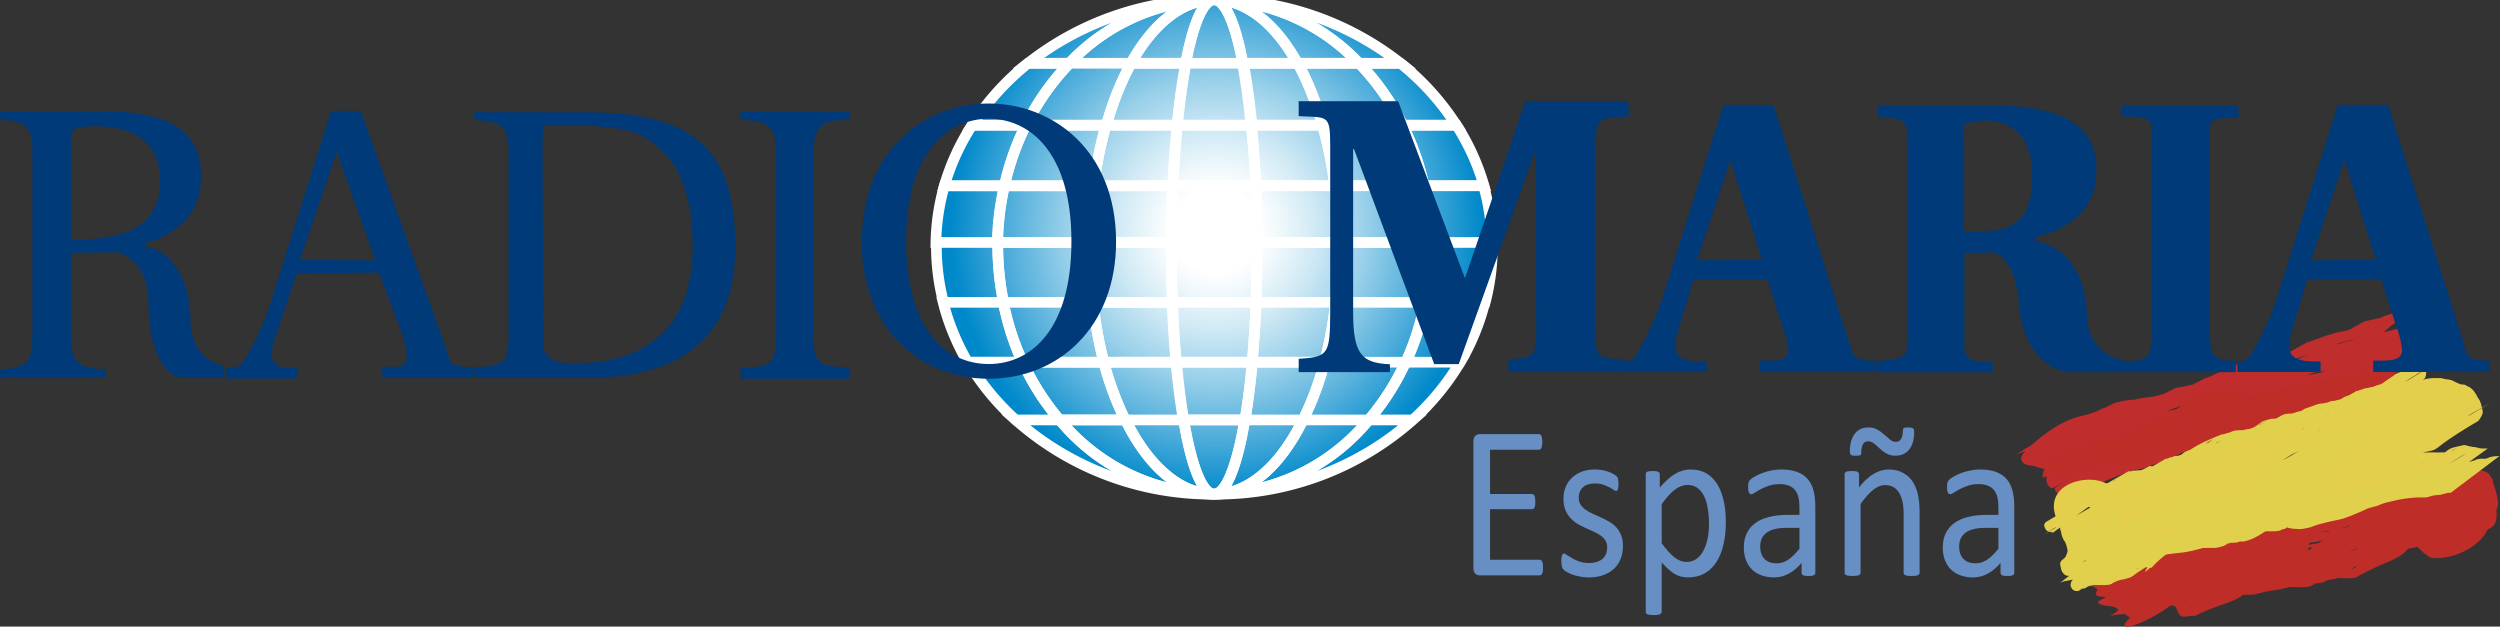 <svg data-name="Layer 1" viewBox="0 0 203.84 51.093" xmlns="http://www.w3.org/2000/svg">
    <rect x="0" y="0" width="203.84" height="51.093" fill="#333333" stroke="none"/>
    <defs>
        <style>
            .cls-1,.cls-5{fill:none}.cls-5{stroke:#fff;stroke-width:.87px}.cls-6{fill:#003a79}
        </style>
        <clipPath id="e" transform="translate(.01 -.66)">
            <path class="cls-1" d="M76.28 21.33c0 11.13 10.15 20.15 22.68 20.15s22.68-9 22.68-20.15S111.48 1.17 99 1.17s-22.68 9-22.68 20.16" fill="none"/>
        </clipPath>
        <radialGradient id="d" cx="189.13" cy="834.83" r=".95" gradientTransform="matrix(22.7 0 0 -22.7 -4194.1 18970)" gradientUnits="userSpaceOnUse">
            <stop stop-color="#fff" offset="0"/>
            <stop stop-color="#fff" offset=".16"/>
            <stop stop-color="#f2f9fc" offset=".23"/>
            <stop stop-color="#d1eaf5" offset=".37"/>
            <stop stop-color="#9bd1ea" offset=".56"/>
            <stop stop-color="#51aedb" offset=".78"/>
            <stop stop-color="#0089ca" offset="1"/>
        </radialGradient>
        <clipPath id="f" transform="translate(.01 -.66)">
            <path class="cls-1" fill="none" d="M-.01.46h203.02v41.58H-.01z"/>
        </clipPath>
    </defs>
    <path d="M164.3 37.101c6.527-3.764 1.03-.592.288-.17-.054.03.102-.07.154-.103.117-.075.23-.154.351-.223.925-.527 1.853-1.049 2.78-1.573-.133.047.449-.256.337-.191-.807.468-3.245 1.841-2.426 1.394.849-.464 2.074-1.28 3.138-1.775.41-.136.814-.28 1.24-.358.924-.492 2.128-1.217-2.15 1.234-.05.03.1-.061.15-.094.098-.065.195-.134.293-.2.046-.035.088-.077.138-.106.91-.54 1.823-1.079 2.744-1.6.052-.03.116-.032.172-.053.179-.067.35-.136.512-.236.054-.027.11-.052.164-.081.335-.188.465-.144.8-.246.379-.1.77-.122 1.159-.139.416-.03.824-.133 1.242-.177.417-.032.84-.15 1.2-.366.333-.152.625-.353.984-.441.391-.043.764-.158 1.154-.216.343-.146.665-.333.995-.506.481-.126.905-.396 1.365-.579.429-.171.806-.434 1.252-.56.474-.087.958-.055 1.434-.113.597-.104 1.157-.335 1.744-.477.501-.153 1.001-.293 1.463-.547-.779.444-1.555.894-2.336 1.335-.079.044.153-.097.228-.147.137-.092.278-.2.422-.282.928-.529 1.851-1.064 2.79-1.574.067-.037.147-.043.221-.064.412-.167.84-.292 1.25-.462.418-.127.836-.259 1.262-.359.424-.031.802-.17 1.185-.34-.82.466-1.638.934-2.46 1.397-.052.03.103-.061.152-.095.087-.061.208-.17.3-.223.92-.528 1.84-1.06 2.771-1.568.057-.03.126-.03.19-.045.393-.106.808-.156 1.198-.277.255-.16.554-.206.83-.306.123-.045.237-.11.357-.16.151-.032.694-.225.817-.12.05.04.074.104.11.156.006.073.035.147.018.218-.017.074-.194.167-.239.193-.921.53-1.842 1.06-2.766 1.584-.816.461 1.624-.935 2.439-1.4.054-.03-.106.067-.16.1-.424.236-.792.554-1.15.878-.384.386-.858.647-1.306.944-1.052.857-2.19 1.383-3.44 2.058-.19.103-.413.13-.619.198-.758.307-1.532.556-2.31.809-.682.2-1.346.457-1.996.746.187-.114-.816.444-.615.328.746-.429 1.49-.859 2.242-1.278.192-.107-.36.25-.55.36-.93.541-1.866 1.074-2.8 1.61-.557.197-1.148.28-1.713.453-1.079.33-3.468 1.848 1.26-.854-1.734 1.343-2.5 1.69-4.222 1.953-.812.131-1.614.312-2.395.57-.75.264-1.543.316-2.32.435-.842.141-1.633.472-2.444.722-.612.179-1.24.284-1.866.402-.5.163-.941.459-1.407.697-.349.143-.766.32-1.14.162-.035-.082-.091-.158-.107-.246-.009-.051-.007-.124.037-.152 1.915-1.207 2.05-1.56 3.593-1.745.778-.087 1.515-.346 2.271-.527.637-.164 1.287-.206 1.941-.208.72-.01 1.438-.004 2.157-.007.794.024 1.57-.12 2.327-.344a16.34 16.34 0 0 0 2.608-1.263c.128-.068.258-.135.386-.204.117-.064.465-.263.35-.196-.733.422-2.929 1.692-2.2 1.262.93-.549 1.883-1.057 2.805-1.62.744-.453-1.507.876-2.272 1.295-.089.049.163-.122.244-.182a16.375 16.375 0 0 1 1.547-1.138c1.255-.75.324-.197 3.197-1.822.129-.073.517-.29.389-.216-.693.4-1.387.797-2.082 1.194-.12.068.238-.143.358-.212.945-.54 1.891-1.077 2.836-1.616.58-.336 1.23-.525 1.885-.645.652-.109 1.313-.133 1.973-.138.825-.028 1.63-.17 2.427-.377a6.6 6.6 0 0 1 1.598-.251c.438-.043.922.092 1.311-.149 1.127-.427-1.074.4-2.476 1.44-.099.073.126.221.134.344 0 .011-.538.235-.582.253-.775.34-1.533.717-2.292 1.092-.132.071-.527.29-.397.215a194.92 194.92 0 0 1 2.155-1.226c.097-.054-.187.12-.28.18-.094.059-.186.12-.282.176-2.009 1.166-1.947 1.13-3.065 1.763a88.81 88.81 0 0 1-1.588.76c-.64.294-1.298.531-1.97.74-.752.25-1.463.596-2.216.843-.83.216-1.679.342-2.518.513-1.235.307-2.46.645-3.7.932-1.187.29-2.41.358-3.605.595a7.248 7.248 0 0 0-2.14.72c4.383-2.58 1.753-1.023.775-.345-1.148.767-2.363 1.411-3.56 2.104-.76.44 1.518-.88 2.28-1.314.08-.046-.153.1-.23.149-1.06.78-2.17 1.36-3.365 1.997-.118.063-.245-.045-.331-.095-.27-.288-.255-.645-.22-1.01-.261-1.673-1.614.194 2.473-2.277.442.257.965.262 1.461.238.087-.018.176-.027.26-.054.077-.025.29-.14.22-.1-3.268 1.863-1.645 1.584-2.523 1.34-.55-.075-1.029.146-1.523.348-.468.195-.902-.034-1.357-.152-.288-.083-.684-.063-.922-.276-.05-.044-.079-.107-.118-.16-.013-.07-.045-.14-.04-.212.029-.39.617-.867.878-1.11 1.189-1.055 2.58-2.032 4.15-2.367a8.76 8.76 0 0 0 1.423-.476c.405-.129.8-.277 1.218-.355.56-.102 1.086-.319 1.629-.483.541-.15 1.103-.18 1.655-.272.573-.154 1.136-.331 1.719-.448.243-.058.496-.052.74-.106.036-.008.133-.06.104-.038-2.572 1.89-1.543 1.672-2.807 1.898a41.74 41.74 0 0 1-3.36 1.067c-1.154.29-2.286.647-3.378 1.12-.638.264-1.283.53-1.949.72-.907.361-3.486 2.209 2.286-1.653.01-.006.802-.064.803-.064 1.446-.086 2.827-.505 4.176-1.005 1.388-.631 2.8-1.2 4.208-1.785.986-.399 1.995-.737 3.004-1.073.724-.28 1.5-.324 2.257-.452a11.966 11.966 0 0 1 1.62-.194c.42-.007.818-.218 1.174-.43.416-.239.851-.43 1.264-.672.744-.357 1.53-.615 2.3-.91.75-.238 1.505-.47 2.281-.607a11.516 11.516 0 0 0 1.502-.35c.402-.218.86-.256 1.288-.389.416-.109.838-.167 1.254-.27.42-.094.811-.276 1.249-.268.336.043.698.17.92.434.082.23.067.461-.17.598-2.07 1.194-1.948 1.456-3.378 1.637-.575.08-1.071.328-1.572.6-.077.041-.306.167-.23.123.77-.447 3.093-1.773 2.317-1.332-1.12.636-2.377 1.506-3.656 1.995-.833.273-1.578.742-2.347 1.153-.924.528-1.926.888-2.921 1.252a43.79 43.79 0 0 0-2.048.727c-.497.307-1.064.387-1.612.54a8.66 8.66 0 0 0-1.518.517c-.423.24-.863.46-1.325.612-.43.11-.847.234-.86-.362.574-.808 2.847-1.775 4.124-2.316.59-.26 1.223-.35 1.86-.4.537.019 1.062-.057 1.592-.125.595-.089 1.196-.166 1.789-.273.612-.084 1.203-.256 1.812-.36.335-.082.683-.041 1.02-.081.016-.002.412-.09.435-.094.195-.064.408-.046.605-.091.168-.038.331-.116.5-.157.399-.064.742-.303 1.103-.472.223-.057.413-.182.613-.29.068-.036.277-.142.21-.103-2.793 1.618-3.15 1.846-2.225 1.262.339-.224.657-.48.965-.745.927-.806 2.077-1.294 3.15-1.885.167-.092.416-.1.6-.144 1.097-.4-1.049.378-2.552 1.456-.392.281.39.325.046.317-.058-.001-.116-.007-.174-.01l-.222-.004c-.588-.005-1.171.104-1.756.16-.53.018-1.05.155-1.535.365-.538.224-1.091.4-1.651.57-.772.24-1.542.495-2.337.648-.655.18-1.322.263-1.997.31-.58-.028-1.106.074-1.67.154-.467.098-.882.332-1.332.482-.616.2-1.203.458-1.772.766 5.482-3.146.097-.053-.589.323-.102.056-.22.075-.327.119-.293.119-.586.236-.877.357-.504.164-.995.304-1.469.545-.942.429-2.37 1.283 1.826-1.088.073-.041-.143.09-.212.138-.076.054-.149.113-.223.169l-.245.171c-1.124.727-2.304 1.353-3.469 2.016-.119.067-.24.132-.36.198-.126.07-.505.281-.38.21.701-.4 1.404-.797 2.107-1.195-.628.374-1.143.892-1.692 1.366-.385.347-.789.669-1.214.964-1.023.742-.143.112-2.923 1.716-.244.14-.488.22-.76.28-.4.075-.806.06-1.21.084-1.4.194 1.97-1.533 2.825-2.018-.788.451-1.575.906-2.366 1.354-.078.044.153-.096.229-.144.083-.053.163-.11.249-.158 1.847-1.043 2.07-1.342 3.44-1.77.507-.143.992-.355 1.485-.537.389-.219.817-.313 1.254-.364.407-.063.83.023 1.229-.078.376-.058.713-.229 1.063-.369.388-.11.774-.178 1.135-.365.936-.412 2.264-1.22-2.045 1.204-.074.042.143-.091.21-.142.162-.121.313-.255.47-.381 1.384-.983 2.878-1.804 4.37-2.61.797-.422 1.604-.824 2.41-1.228.674-.301 1.353-.606 2.08-.749.525-.116 1.036-.279 1.558-.406.402-.04.768-.203 1.164-.273 1.047-.122 2.462-1.62-2.215 1.345-.014.009.135.208.024.23-.072.014-.146-.019-.22-.028-1.956.2-3.709.999-5.464 1.831-2.244 1.149-4.393 2.479-6.678 3.549-1.187.529-2.445.876-3.592 1.492 5.023-3.113 2.506-1.424 1.882-1.063-.997.577-2.222 1.57-3.497 1.832a3.018 3.018 0 0 1-1.222-.028c-.125-.074-.35-.109-.428-.252-.05-.09-.135-.275.003-.36.91-.559 1.849-1.07 2.773-1.606.475-.233.946-.48 1.439-.68 1.115-.464 3.66-1.992-.877.603 1.117-.697.153-.1 2.989-1.725.802-.46-1.603.922-2.406 1.38a1.96 1.96 0 0 1 .158-.098c2.793-1.59 1.742-1.298 2.944-1.614 2.955-1.572-7.874 4.531 1.04-.544-4.63 2.57-2.559 1.574-1.634.844.018-.012.041-.055.054-.037a.237.237 0 0 1-.039.308c-.203.178-.866.462-1.104.582-.843.431-1.815.61-2.623 1.11 3.743-2.175 3.212-1.696-.232-.384-.049.018.085-.058.124-.092.192-.166.367-.33.575-.48 1.224-.807 2.47-1.615 3.826-2.177.63-.246 1.283-.429 1.92-.657.626-.214 1.28-.305 1.919-.468-.28.22 1.02-.474.658-.266-4.222 2.43-2.927 1.713-2.059 1.143.49-.301.779-.788 1.083-1.258.972-1.566 2.052-1.817 3.863-2.868.475-.201.987-.239 1.496-.254.614.04 1.217-.07 1.801-.254.683-.212 1.399-.254 2.093-.412.13-.048.26-.093.387-.144.404-.164.402-.177.789-.376.121-.063.483-.255.365-.186-3.705 2.159-2.783 1.606-1.966 1.114 1.335-1.048 2.75-1.553 4.228-2.199.521-.29 1.082-.492 1.643-.687.428-.14.876-.17 1.322-.186.42.01.826-.004 1.238-.082.338-.169.696-.3 1.077-.27.056.042.125.07.166.127.333.463-.32 1.42-.535 1.823-.405.746-.797 1.392-1.487 1.898-1.277.714-2.532 1.759-4.032 1.992-.421.059-.835.075-1.225-.111-.521-.42-.098-.804.276-1.102 1.256-.882 2.522-1.787 4.047-1.957.296-.027.587-.044.88.007l-2.473 1.753a4.395 4.395 0 0 0-.816.042c-.234.04-.461.086-.685.17-.08.031-.313.147-.239.102 1.758-1.057 3.161-1.8 2.067-1.218-.06.04-.64.423-.619.45.022.028.062.038.093.057.36.103.73.058 1.095-.008 1.162-.263 3.24-1.62-1.137.911.18-.118.376-.216.545-.35.482-.384.783-.949 1.1-1.462.193-.37.362-.739.511-1.129 0 0 .073-.192.065-.2-.014-.011-.036 0-.055 0-.356.06-.679.223-1.033.289-.418.056-.838.034-1.258.057-.427.03-.851.088-1.253.243-.542.2-1.08.407-1.593.673-1.111.476-3.745 1.73.86-.702-1.505.887-2.986 1.915-4.675 2.429-.703.145-1.42.224-2.107.442-.623.144-1.249.249-1.89.239-.48.03-.955.098-1.38.338.758-.445 1.514-.893 2.274-1.335.09-.052-.181.103-.264.166a3.304 3.304 0 0 0-.838.977c-.307.463-.553.99-.994 1.343-1.144.868-2.394 1.68-3.79 2.047-.62.136-1.254.222-1.85.453-.659.221-1.323.434-1.957.718-.959.455-2.277 1.259 1.9-1.151.61-.352-1.175.665-.582.38-.188.105-.241.124-.408.257-.05.04-.101.082-.144.131-.03.035-.03.1-.073.12-4.658 2.058-3.08 1.296-.272-.36.832-.31 1.68-.585 2.472-.992l.515-.275c.265-.143 1.328-.84 1.168.047-.753.804-3.602 1.974-3.541 2.2l2.429-1.407-.168.097c-.922.53-1.84 1.063-2.764 1.589-.178.1-.375.168-.565.239-1.017.459-.169.082 2.28-1.34a3.41 3.41 0 0 0-.17.093c-.919.53-1.833 1.072-2.756 1.596-.715.407 3.451-2.015 2.134-1.236-1.389.806-2.754 1.698-4.241 2.324-.496.226-.985.467-1.46.733.815-.475 1.64-.932 2.444-1.426.031-.019-.076.008-.108-.01-.05-.026-.081-.078-.123-.115-.01-.008.308.182.293.129.375.06.756.021 1.123-.069.26-.082.884-.41.628-.259-.758.446-1.52.885-2.28 1.325-.102.059.201-.12.302-.181l2.833-1.63c1.11-.517 2.299-.838 3.416-1.341 2.196-1.013 4.272-2.255 6.426-3.35 1.928-.922 3.925-1.856 6.073-2.104.219.023.375-.006.534.184.689.822-1.906 1.665-2.983 1.838-.378.096-.752.196-1.136.265-.508.135-1.018.258-1.53.377-.682.18-1.338.45-1.973.754-.813.408-1.626.815-2.423 1.253-1.01.567-.982.553 1.796-1.046.105-.06-.21.123-.314.187-.28.172-.547.36-.823.537-.234.172-.241.167-.45.363-.062.058-.107.135-.18.179-1.076.647-2.029 1.294-3.145 1.76-.373.133-.764.198-1.13.354-.36.15-.729.275-1.12.316-.405.014-.813.01-1.215.075a5.447 5.447 0 0 0-1.21.409c-.478.182-.962.348-1.452.493-.104.035-.208.068-.311.106-.095.035-.368.163-.282.11.748-.458 1.516-.884 2.272-1.33.08-.049-.167.083-.246.134-.074.047-.136.114-.212.159-.925.544-1.86 1.07-2.792 1.606-1.795.745.813-1.69 1.995-1.66a3.96 3.96 0 0 0 1.144-.131 3.66 3.66 0 0 0 .544-.24c.059-.031.235-.13.177-.096-2.624 1.537-3.19 1.896-2.235 1.294.416-.323.885-.578 1.257-.96.58-.479 1.116-1.015 1.75-1.427.95-.56 1.899-1.123 2.85-1.68.129-.074.26-.144.39-.215 1.747-.96-3.044 1.869-1.484.87.09-.058.18-.118.27-.178.083-.047.17-.088.249-.142.15-.102.264-.252.42-.345 1.102-.652 2.148-1.32 3.298-1.845.476-.214.984-.32 1.466-.518.288-.112.577-.223.86-.346.105-.046.412-.201.313-.142-.721.435-6.061 3.505.59-.326.59-.3 1.208-.525 1.825-.76.448-.184.895-.375 1.38-.44.547-.087 1.096-.077 1.648-.111a13.223 13.223 0 0 0 1.958-.327 21.86 21.86 0 0 0 2.309-.668c.57-.196 1.136-.402 1.697-.623a5.888 5.888 0 0 1 1.572-.293c.597-.055 1.191-.144 1.791-.151.052-.002.566-.031.596-.003 1.065.981-1.465 1.803-2.55 1.858-.263.056-.677.267-.532.181 4.245-2.526 2.84-1.726 1.985-1.132-.297.279-.607.539-.928.789-1.234.74-2.446 1.533-3.77 2.101-.373.188-.748.367-1.16.443-.363.104-.733.15-1.103.216-.475.07-.96.06-1.432.155-.597.11-1.186.256-1.787.34-.608.1-1.214.205-1.824.283a18.1 18.1 0 0 1-1.6.116c-.606.059-1.199.182-1.755.44-.343.153-.684.31-1.019.479-.09.045-.352.19-.266.14 2.402-1.423 3.324-1.517 2.268-1.388-.404-.142.269-.113.424-.228.444-.184.87-.405 1.303-.61a12.35 12.35 0 0 1 1.541-.481 7.905 7.905 0 0 0 1.576-.552c.657-.242 1.324-.452 1.988-.675.984-.353 1.96-.73 2.864-1.262.794-.44 1.584-.887 2.443-1.193.361-.167.265-.116.61-.298.088-.047.347-.191.262-.141-4.933 2.883-.995.534.72-.398a5.373 5.373 0 0 1 1.614-.511c.094-.02.189-.034.281-.058.09-.024.345-.136.266-.087-3.26 2.013-3.1 1.597-2.002 1.282-.174-.185-.503-.222-.742-.218-.41.064-.796.223-1.204.3-.415.097-.84.147-1.248.276-.436.1-.858.234-1.279.386-.486.132-.981.231-1.48.3-.745.145-1.477.358-2.194.604-.805.296-1.617.592-2.364 1.021-.416.23-.852.422-1.264.662-.403.193-.804.356-1.26.333a15.93 15.93 0 0 0-1.561.184c-.734.1-1.47.186-2.17.448-.986.32-1.97.651-2.932 1.04a155.393 155.393 0 0 0-4.104 1.691c-1.433.51-2.892.931-4.408 1.104-.25.034-.536.085-.792.075-.085-.003-.317.017-.252-.039 3.311-2.874 1.4-1.565 2.664-1.894.617-.196 1.23-.413 1.827-.664 1.08-.43 2.198-.748 3.325-1.033 1.205-.33 2.367-.769 3.544-1.182 1.258-.278.5-.157-2.04 1.762-.019.014-.046-.008-.07-.008-.124.004-.307.03-.423.05-.087.014-.174.032-.26.048-.58.13-1.142.33-1.728.437-.544.085-1.097.129-1.624.3-.557.179-1.11.373-1.683.494-.4.106-.792.244-1.179.39-.465.181-.95.304-1.432.429-1.037.306-2.029 1.1 1.765-1.155.093-.055-.194.094-.285.152-.194.125-.354.28-.526.434-.075.069-.394.355-.472.436-.103.107-.177.24-.284.343-.048.046-.117.065-.165.11.062.158.726.214.885.277.417.116.785.23 1.202.029.563-.211 1.142-.383 1.735-.172.066.047.144.081.2.14.023.026.242.348.132.421-1.346.9-1.952 1.585-3.247 1.668a6.33 6.33 0 0 1-.883-.077c-.168-.026-.334-.08-.503-.074-.04.001-.076.028-.114.042.85-.53 1.713-1.04 2.551-1.59.024-.015-.068-.053-.079-.027-.033.075.27.509.218.633.005.166-.111.57.047.66.837-.28 3.44-1.97-2.25 1.342-.07.04.139-.08.205-.125.144-.097.273-.216.425-.301 1.08-.82.283-.23 3.037-1.797.766-.436-1.523.883-2.286 1.325-.083.049.17-.095.252-.146.087-.055.17-.115.255-.172l.265-.166c.29-.176.542-.39.827-.57 1.126-.713 2.44-1.172 3.471-2.007.673-.31 1.386-.491 2.12-.602 1.168-.185 2.357-.244 3.507-.54 1.269-.303 2.515-.684 3.783-.986.85-.185 1.712-.332 2.546-.581.749-.273 1.474-.607 2.234-.847a17.51 17.51 0 0 0 1.963-.784 45.347 45.347 0 0 0 1.588-.787c.979-.54.695-.387-2.006 1.174-.097.056.193-.116.289-.175.101-.063.2-.131.304-.192 2.768-1.623 1.884-1.16 3.222-1.848.784-.386 1.567-.774 2.366-1.127.065-.027.68-.301.748-.254 1.156.795-1.727 1.689-2.548 1.927-.441.067-.89.013-1.335.057-.511.048-1.017.128-1.515.253-.818.173-1.648.287-2.483.34-.646.02-1.295.04-1.93.176-.634.156-1.253.37-1.822.698 7.339-4.28-6.616 3.841.652-.411l-.311.178c-.541.33-1.06.692-1.544 1.102-1.138.958.59-.476-3.03 1.854-.726.467 2.99-1.728 2.241-1.3-1.176.673-2.329 1.38-3.526 2.012-.855.464-1.728.922-2.658 1.213-.79.206-1.597.337-2.417.31a60.76 60.76 0 0 0-2.148.013c-.636.038-1.273.092-1.893.25-.76.197-1.517.406-2.296.517-.271.058-.397.071-.649.174-.071.03-.273.146-.206.106 4.008-2.377 3.001-.734 2.248-1.652.326-.012.627-.144.913-.293.464-.252.93-.526 1.455-.625.597-.122 1.207-.185 1.787-.382.818-.266 1.633-.562 2.486-.696.772-.104 1.547-.198 2.284-.465.797-.238 1.612-.394 2.428-.549.29-.058.43-.082.712-.156.09-.024.18-.049.269-.08.08-.027.312-.14.238-.096-.56.338-3.282 1.913-2.139 1.251 1.227-.724 2.483-1.696 3.91-2.073.561-.134 1.14-.237 1.66-.498-.76.443-1.519.887-2.28 1.328-.093.054.188-.11.279-.169.094-.06.181-.134.278-.192 1.127-.667 2.245-1.396 3.44-1.95a16.94 16.94 0 0 1 1.99-.703c.791-.243 1.557-.545 2.332-.835 1.078-.392 2.176-1.192-1.685 1.096-.073.043.156-.066.229-.11.136-.082.29-.227.407-.33.423-.331.923-.544 1.321-.91.344-.328.687-.662 1.086-.92 1.732-.978 5.575-3.22.475-.276-.018.01.438-.245.344.014.03.037.072.067.09.11.023.053-.11.026-.164.038-.178.037-.35.097-.517.166-.395.156-.803.281-1.2.427-.403.086-.804.18-1.198.3-1.037.446-.14.068 2.264-1.34.053-.03-.11.052-.163.083-.105.064-.177.173-.283.235-.912.538-1.838 1.05-2.757 1.575-.387.15-.796.205-1.2.298-.415.117-.836.225-1.239.382-.42.147-.833.31-1.254.456-1.045.441-.181.087 2.166-1.291.073-.043-.15.074-.221.117-.154.091-.284.22-.439.312-.925.545-1.862 1.073-2.793 1.609-.484.211-.992.36-1.501.498-.584.156-1.157.361-1.76.436-.48.042-.972.036-1.43.197-.41.17-.794.395-1.21.551-.462.209-.92.43-1.385.631-.327.18-.674.353-1.042.42a16.11 16.11 0 0 0-1.14.262c-.323.14-.624.325-.949.461-.406.15-.821.262-1.256.287-.419.059-.832.157-1.256.164a5.665 5.665 0 0 0-1.14.194c-.334.065-.621.208-.916.375-.176.072-.358.14-.53.223-.051.024-.199.11-.15.082 2.564-1.504 3.226-1.952 2.302-1.334a2.726 2.726 0 0 1-.424.323c-1.009.597-1.94 1.426-3.093 1.693a6.694 6.694 0 0 0-1.193.417c-.236.129-.419.228-.373.202.805-.469 3.233-1.85 2.418-1.399-1.029.57-2.038 1.234-3.1 1.765 8.017-4.65-6.728 3.934 1.66-.937l-2.87 1.124zM172.37 46.254c.23.015.461.017.692.017.268.023.528-.025.792-.059.242-.031.485-.043.728-.05.22.011.41-.09.605-.178.211-.091.437-.121.665-.13.237-.007.474-.008.712-.008h.64c.217 0 .434.002.65.004.263.03.487-.071.724-.167a4.288 4.288 0 0 1 1.05-.228 3.93 3.93 0 0 0 .713-.131c.2-.064.408-.085.616-.097.234.003.462-.004.693-.044.033-.013.128-.057.098-.04-.4.23-.802.454-1.206.675-.046.025.085-.057.128-.085.058-.04.114-.082.174-.117 1.434-.842.945-.631 1.685-.932a4.292 4.292 0 0 1 1.284-.368c.336-.031.675-.028 1.012-.031.234-.02.479.03.708-.025.03-.007.059-.011.087-.022.151-.057.3-.147.445-.216.302-.144.2-.097.525-.225.517-.213 1.07-.276 1.621-.315.439-.053.878-.092 1.319-.113.062-.002.125 0 .187-.007.226-.026.45-.098.669-.153.333-.084.384-.094.73-.172.712-.18 1.437-.292 2.152-.456.563-.134 1.076-.365 1.645-.475.57-.086 1.148-.086 1.723-.09.555.024 1.094-.1 1.626-.245.48-.163.954-.336 1.451-.44.114-.017.253-.034.364-.064.524-.144 1.524-.803-.829.534.029.009.109.026.037.096-.025.024-.069 0-.103.001-.249.01-.478.082-.718.146-.847.213-1.69.446-2.55.605-.818.133-1.647.158-2.474.19-.677.012-1.355.002-2.033.002-.717.006-1.434-.01-2.151-.011-.705-.025-1.402.066-2.096.173-.596.118-1.205.18-1.788.358-.394.195-1.393.694.96-.545.037-.02-.06.054-.09.081-.097.088-.18.173-.296.238-.49.278-.99.541-1.484.811-1 .253-2.036.32-3.057.45-1.173.163-2.341.354-3.515.507-.706.096-1.418.118-2.13.138-.496.016-.981.119-1.465.223-.511.118-1.039.122-1.554.207-.536.23-.443.197 1.008-.584.034-.018-.062.045-.088.072-.106.109-.193.24-.296.352-.232.245-.515.429-.795.613-.138.1-.31.2-.39.358.095.292.393.5.639.659.389.19.822.267 1.248.327a9.57 9.57 0 0 0 1.259.05c.049 0 .098.001.146-.002.186-.013.376-.073.556-.114l.86-.202c1.341-.325 2.713-.474 4.086-.561a43.806 43.806 0 0 1 2.547-.049c.685.018 1.232-.193 1.827-.502.982-.55 2.1-.79 3.181-1.068 1.092-.278 2.205-.461 3.3-.725.734-.201 1.463-.426 2.22-.517.89-.104 1.759-.324 2.623-.553.582-.17 1.201-.224 1.75-.492.039-.026.155-.101.115-.078-.42.243-.846.478-1.256.738-.023.014 0 .067-.026.076-.07.023-.148 0-.222.005-.143.01-.287.018-.429.04-.207.033-.41.083-.615.124-.268.064-.537.123-.804.193-.625.164-1.435.41-2.048.585-1.19.34-2.385.663-3.577.993-1.908.545-3.864.87-5.833 1.087a36.23 36.23 0 0 1-3.356.184c-.817-.007-1.634.02-2.451-.002-.615-.035-1.23-.061-1.845-.079-.727.048-1.384.364-2.028.679.223-.153-.69.367-.52.27.354-.2.705-.408 1.064-.601.001 0-.14.146-.104.094.563.23 1.168.29 1.768.346.74.06 1.482.05 2.223.045.59.009 1.146.214 1.7.392.24.077.484.141.733.179.035.005.08-.01.105.013.043.042.053.108.08.162-.505.23-.988.515-1.515.69-.11.038-.225-.047-.338-.07-.17-.035-.339-.073-.51-.103-.72-.126-1.443-.193-2.17-.256-1.384-.095-2.773-.146-4.16-.09-.349.03-.705.063-1.037.184-.07.025-.263.13-.2.093 1.906-1.114 1.49-.858 1.106-.622 0-.012-.01-.034.002-.037.031-.007.064.009.096.014.06.009.119.02.179.028.313.038.628.048.942.063.774.026 1.547.005 2.32-.013.43-.015.858-.024 1.286.016.295.01.46.156.355.452-.52.62-1.33.895-2.1.964-.417.055-.822.164-1.23.262-.267.066-.54.092-.814.102-.017-.043-.347.13-.334.123 2.05-1.175 1.3-.765.866-.471-.554.353-.263.17-1.514.859-.093.051-.131.026-.131.025 1.245-.957.753-.924 1.367-.944a10.4 10.4 0 0 0 1.313-.097c.433-.074.86-.173 1.296-.23.615-.06 1.247-.534-1.037.846-.044.027-.103-.014-.155-.018-.202-.016-.404-.027-.605-.043-.657-.038-1.315-.08-1.962-.207-.318-.091-.653-.094-.973-.168-.036.03-.505-.193-.326-.305.455-.285.95-.5 1.426-.75.358.002.715.041 1.073.06.254.004.511.034.765.008-.423.304-.836.622-1.27.91-.022.015-.051-.01-.077-.012l-.139-.01a13.362 13.362 0 0 0-.667-.013c-.273.037-.659-.051-.92.034.435-.303.854-.63 1.305-.91.034-.02.078.023.118.03.282.054.574.063.86.08.67.048 1.343.003 2.014-.02.782-.06 1.559.011 2.334.108.394.042.784.162 1.182.16.118 0 .224-.02.339-.038.333-.053.655-.15.988-.213.37-.073.748-.078 1.124-.084.315.004.625-.003.93-.083.12-.028.244-.071.353-.131.03-.017.116-.077.085-.06-1.208.682-1.575 1.013-1.158.645.595-.605 1.309-.912 2.067-1.343.452-.196.935-.297 1.42-.364.332-.043.671-.063 1-.13.237-.05.456-.16.69-.22a17.433 17.433 0 0 0 1.979-.308 15.099 15.099 0 0 0 2.468-.695c.508-.162 1.043-.225 1.567-.327.561-.15 1.139-.237 1.7-.387.381-.172.757-.357 1.136-.535a6.93 6.93 0 0 1 1.796-.573c.469-.084.916-.258 1.364-.416.657-.206 1.342-.297 2.016-.429.221-.051.438-.123.636-.236.05-.028.193-.12.144-.092-1.081.608-1.492.898-.972.539a20.7 20.7 0 0 1 .831-.599c.206-.13.255-.337.316-.557.046-.228.087-.465.068-.7-.056-.181-.309-.152-.465-.163-.405-.018-.812-.02-1.218-.02-.394-.018-.79.04-1.184.002.001.045-.267-.075-.21-.116.43-.31.882-.584 1.338-.852.028-.016.063.008.095.01.047.003.094.003.142.005.39.005.779 0 1.168-.007.278.001.51-.13.76-.225.069-.035.147-.035.219-.058.091-.03.171-.092.256-.136l-1.221.7c.168-.104.2-.282.223-.464.002-.039.007-.077.007-.116a.506.506 0 0 0-.008-.095.093.093 0 0 0-.02-.045c-.004-.005-.013.018-.008.015 1.136-.557 1.82-.927 1.326-.66-.068.314.017.65.061.964.036.3.08.6.157.893.066.243.108.49.132.741.029.236.012.468-.034.7-.185.679-.624.642-1.47 1.1-.002.001-.217-.044-.218-.044-.213-.035-.434-.1-.65-.066-.028.013-.056.023-.082.037-.104.06-.055.054-.168.104-.107.047-.225.07-.334.112-.235.075-.457.187-.677.299-.2.098-.418.127-.637.142-.211-.006-.414.051-.622.08-.203.037-.416 0-.616.053-.106.027-.067.011-.165.06-.032.015-.124.065-.094.047.398-.228.797-.455 1.196-.68.033-.019-.062.04-.094.06l-1.384.799 1.207-.694c.002.033-.098.062-.095.03.003-.028.054.009.079.018.205.057.407.122.605.198.19.069.392.077.592.085.09.002.139.01.226-.015.033-.01.124-.06.094-.042-3.068 1.747-1.35.932-1.126.586.055-.288-.15-.535-.33-.736a1.776 1.776 0 0 1-.43-.641c-.095-.313-.037-.633.035-.943.078-.348.264-.635.49-.902.176-.196.38-.362.57-.544.127-.06 1.113-1.043 1.682-.766.062.03.117.072.176.107.028.014.055.031.084.041.045.016.097.021.14-.007.022-.016.08-.076.056-.063-1.128.611-1.582.99-1.117.611.024-.026.333-.283.278-.315-.014-.007-.03-.005-.046-.007-.351-.084-.717-.081-1.077-.086a7.97 7.97 0 0 0-1.492.077c-.575.096-1.136.253-1.712.348-.525.082-1.057.068-1.583.142-.245.05-.492.107-.729.19-.177.06-.338.141-.518.193-.56.117-1.098.312-1.641.483-.534.167-1.082.278-1.61.461-.145.05-.767.289-.91.343-.822.334-1.647.652-2.513.848-.638.123-1.288.136-1.936.147-.26.005-.525.003-.783.042-.163.025-.32.08-.482.11-.513.05-1.03.043-1.544.068-.73.05-1.449.191-2.168.319-.51.09-1.017.204-1.53.277-.315.06-.623.14-.93.23-.313.132-.644.205-.976.276-.465.09-.932.161-1.403.215-.362.03-.723.068-1.08-.01-.253-.064-.36-.28-.6-.115 2.332-1.52.934-.445.4-.083-.325.219-.627.466-.941.7-3.529 2.044-.14.084-.058.022.05-.038-.066-.12-.053-.18 0-.002.348-.054.374-.058.34-.035.675-.103 1.014-.143.295-.039.585-.01.877.026.274.052.546.024.82-.003.259-.028.518-.044.778-.051.657-.112.884-.567-1.02.716-.157.105.255.113-.106.073-.427-.027-.856.023-1.281.055-.27.012-.515-.008-.672-.249-.165-.88 1.208-.985 1.86-.992.385-.004.77-.014 1.155-.02.227-.056.456-.077.69-.09.284.015.558-.026.837-.073.225-.04.454-.041.683-.046.114-.016.236.015.35-.003.094-.015.18-.059.274-.077.08-.015.161-.024.242-.036a8.107 8.107 0 0 1 1.564-.06c.337.023.671.077 1.006.125.868.137 1.735.272 2.611.341.587-.002 1.174-.022 1.76-.026.562-.018 1.124.02 1.685-.003.37-.014.455-.037.81-.092.675-.14 1.347-.282 2.027-.393.581-.127 1.17-.243 1.733-.436.285-.097.47-.184.743-.303.404-.207 1.62-.833-.254.175-.093.05.18-.114.27-.171.28-.178.175-.11.438-.279.62-.387.212-.135 1.584-.915a2.04 2.04 0 0 1 .145-.077c-2.094 1.207-1.36.849-.976.523l.072-.073 1.395-.577c-.025.025-.05.05-.077.074-.401.456-1.134.73-1.57.98-.044.026-.18.098-.136.072.363-.215.728-.425 1.092-.638l-.193.112c-.931.585-1.861 1.185-2.864 1.642-.8.32-1.63.536-2.476.7-.683.135-1.36.306-2.049.402-.835.084-1.674.055-2.512.09-.592.023-1.187.079-1.78.018-.848-.114-1.69-.266-2.536-.398-.884-.11-1.775-.153-2.65.05-.335.084-.594.165-.941.14-.225.007-.45.024-.673.061-.279.04-.558.04-.839.06-.23.02-.457.076-.689.076-.375-.007-.752-.016-1.127.009-.125.011-.254.018-.377.048-.041.01-.156.064-.12.04.609-.385 1.696-.877 1.14-.721.055.18.389.13.522.144.44-.02.88-.063 1.32-.059.05.003.105-.012.15.008.68.278-.9.974-1.456.962-.252.008-.504.022-.755.047a3.186 3.186 0 0 1-.85-.017 3.044 3.044 0 0 0-.848-.002c-.337.038-.671.095-1.006.146-.128.026-.17.032-.292.064-.04.01-.08.05-.117.033-.068-.03-.22-.107-.162-.154.091-.073 3.273-1.928.102-.075.346-.212.65-.484.983-.716a6.02 6.02 0 0 0 .512-.361c.046-.037.09-.074.133-.113.037-.033.064-.077.107-.102.46-.277.932-.535 1.398-.802.25-.026.38.15.616.2.342.05.688.017 1.031-.009.471-.045.936-.125 1.397-.232.336-.082.664-.183.99-.297.307-.085.617-.166.934-.206.487-.057.968-.152 1.453-.226.72-.127 1.44-.255 2.171-.302.542-.038 1.089-.057 1.625-.152.401-.084.81-.093 1.22-.086.632-.005 1.268-.024 1.89-.149.844-.192 1.65-.499 2.45-.824.847-.32 1.703-.597 2.575-.838.572-.187 1.14-.385 1.72-.544.4-.14.801-.278 1.224-.331.524-.06 1.052-.06 1.574-.142.576-.098 1.139-.26 1.718-.346a9.18 9.18 0 0 1 1.526-.077c.392.006.803-.012 1.178.116.037.03.084.054.113.093.136.184-.11.376-.23.48-.44.47-.137.163-1.461.904-.115.065-.265-.046-.362-.09-.102-.055-.196-.1-.314-.064-.027.008-.1.05-.076.036.397-.238.797-.471 1.195-.707-.097.08-.178.173-.272.255-.084.074-.133.098-.216.173-.037.034-.07.072-.105.107-.232.249-.453.51-.544.846-.067.282-.106.562-.03.847.071.236.215.421.379.602.207.245.404.528.432.856-.086.726-1.111 1.03-1.787.996-.215-.013-.43-.03-.629-.119-.2-.08-.408-.138-.615-.2-.114-.057-.316-.224-.125-.34.454-.274.917-.535 1.375-.804-.398.232-.795.464-1.194.694a.928.928 0 0 1 .095-.06c.447-.26 1.065-.78 1.68-.882.204-.011.41-.015.611-.049.208-.034.416-.068.627-.074.21-.027.412-.08.6-.18.225-.102.446-.214.683-.285.21-.073.402-.199.623-.224.222.016.44.058.66.085.033 0 .067.005.099-.003.026-.005.095-.05.072-.035-2.348 1.433-1.251 1.02-1.074.506.076-.211.073-.432.058-.654a3.178 3.178 0 0 0-.114-.72c-.078-.304-.104-.617-.13-.928-.041-.329-.13-.65-.153-.98-.084-.606-.05-.142 1.385-.805.046-.021.052.353.047.37-.01.206-.015.418-.158.581-.7.41-1.149.77-1.848.977-.25.1-.497.18-.771.165-.391-.006-.783-.01-1.173.018-.053.006-.107.009-.16.019-.033.006-.127.05-.099.03.413-.284.848-.534 1.254-.826.053-.038-.142-.062.058-.017.374.034.751.013 1.126.021.423-.003.847-.019 1.27 0 .25.024.525.043.593.331.021.25-.02.502-.06.749-.047.238-.081.492-.276.657-.28.206-.587.378-.854.605-.561.44-.139.12-1.543.933-.231.134-.492.2-.753.244-.678.108-1.36.217-2.009.454-.451.169-.905.34-1.385.404a6.373 6.373 0 0 0-1.763.593c-.39.192-.771.418-1.19.537a31.02 31.02 0 0 0-1.665.355c-.524.105-1.057.186-1.565.352-.785.26-1.594.425-2.397.618-.703.15-1.414.263-2.114.425-.227.08-.452.171-.694.2-.328.043-.658.08-.987.114-.473.06-.94.167-1.367.385 2.101-1.244 1.018-.663.702-.38-.085.078-.153.173-.24.249a4.252 4.252 0 0 1-1.875 1.024c-.306.055-.614.043-.923.043-.371.011-.743.03-1.108.103-.34.071-.669.191-1.017.215-.492.016-.962-.15-1.447-.214-.77-.104-1.54-.154-2.317-.093-.69.03-1.382.079-2.074.05-.305-.013-.611-.045-.916-.048-.605-.005-.586.342 1.056-.904.249.084.56.001.824.035.29 0 .581.002.87-.023.568-.05.728-.476-1.128.895-.233-.055-.484-.005-.72-.049-.356-.03-.72-.081-1.075-.012.405-.237.831-.44 1.213-.711.034-.025-.06-.06-.093-.086-.003-.002-.012 0-.01.003.068.05.155.058.233.083.304.067.612.118.912.205.626.134 1.26.223 1.902.222.453.001.265.005.675-.01.074-.002.275-.059.221-.008-1.175 1.101-.711.852-1.396.918-.422.054-.837.151-1.26.204-.46.057-.923.08-1.38.155-.587.168-.11.045 1.09-.89a.28.28 0 0 1 .062-.035c-.85.506-1.612.93-1.045.614.647-.427 1.28-.996 2.064-1.083.258-.013.514-.042.766-.1.411-.091.821-.192 1.239-.25.173-.027.34-.056.507-.11.043-.014.164-.068.126-.045-1.118.689-1.641.825-1.107.678.22-.154-.007-.193-.162-.206-.408-.047-.817-.024-1.226-.04-.757-.015-1.515-.033-2.273-.025-.345.002-.693.014-1.038-.015-.094-.008-.303-.024-.389-.09-.044-.035-.06-.093-.09-.14.239-.596.03-.14 1.435-.895.282-.151.839-.125 1.144-.143 1.35.027 2.699.105 4.046.186.76.058 1.518.123 2.277.19.193.016.386.035.58.047.137.009.507-.085.412.014-.307.322-.746.484-1.12.726.04.044.1.078.12.134.01.027-.054-.02-.081-.028-.234-.067-.47-.131-.694-.227-.537-.197-1.088-.368-1.666-.36a50.879 50.879 0 0 1-2.161-.103c-.582-.046-1.26-.084-1.821-.258-.058-.018-.11-.048-.166-.072-.03-.043-.075-.079-.088-.13-.021-.086.085-.192.14-.225.622-.384 1.231-.763 1.895-1.06.66-.308 1.34-.613 2.08-.637.613.011 1.225.038 1.836.087.8.04 1.601.024 2.402.03 1.073-.005 2.147-.006 3.217-.095 1.895-.171 3.784-.43 5.62-.95 1.207-.333 2.416-.662 3.615-1.024.226-.068 1.898-.592 2.167-.672.295-.088.592-.169.888-.253.454-.113.775-.21 1.227-.27.107-.014.218-.041.322-.016.071.017.227.087.172.135-.616.535-.887.654-1.409.895-.531.195-1.106.222-1.647.385-.885.223-1.771.442-2.675.573-.723.12-1.433.301-2.144.475-1.077.238-2.162.436-3.238.681-1.132.291-2.28.591-3.294 1.193-.247.122-.355.187-.61.274a3.879 3.879 0 0 1-1.266.181c-.807-.017-1.613-.051-2.42-.034-1.391.05-2.76.214-4.1.605-.326.094-.65.193-.975.286a4.277 4.277 0 0 1-.483.118c-.086.012-.201.005-.287.003-.415-.017-.83-.04-1.243-.086-.444-.068-.89-.155-1.287-.377-.297-.201-.62-.43-.782-.76-.003-.036-.015-.071-.01-.106.022-.146.28-.307.38-.396.287-.17.571-.354.815-.583.096-.093.127-.115.206-.22.027-.037.05-.077.075-.115.025-.04.035-.095.075-.12 1.258-.777.892-.683 1.555-.824.51-.044 1.023-.077 1.523-.2.485-.105.974-.203 1.473-.194.68.001 1.358-.024 2.034-.085 1.16-.114 2.307-.308 3.46-.467 1.07-.134 2.16-.222 3.181-.591-.331.202-.663.405-.995.606-.053.032.11-.062.16-.1.078-.057.125-.152.208-.203a36.25 36.25 0 0 1 1.387-.823c.051-.029.112-.037.169-.056.584-.134 1.179-.215 1.768-.322a11.42 11.42 0 0 1 2.074-.132c.726-.001 1.451-.016 2.177-.006.677.003 1.353 0 2.03-.005.809-.003 1.62-.037 2.419-.176.875-.168 1.736-.4 2.591-.651.177-.05.804-.25.99-.155a.28.28 0 0 1 .116.129c.013.027-.008.06-.012.089-.955.544-1.217.837-2.114.956-.481.102-.94.276-1.41.418-.538.143-1.08.246-1.64.211-.577.01-1.157.018-1.725.127-.545.126-1.065.338-1.613.453-.706.153-1.423.256-2.124.436-.557.141-1.107.363-1.686.375-.432.02-.863.059-1.293.099-.538.04-1.073.12-1.573.335-.35.152-.213.087-.545.253-.198.1-.396.224-.622.245-.232.004-.465-.005-.697-.007a6.905 6.905 0 0 0-.987.04 4.243 4.243 0 0 0-1.225.373c-.08.038-.316.162-.24.115.341-.208.69-.404 1.037-.603.053-.03-.105.061-.154.097-.038.028-.065.07-.105.094-.46.271-.925.536-1.395.79-.032.017-.07.013-.106.02-.234.029-.47.02-.705.04-.204.02-.404.059-.6.117a5.115 5.115 0 0 1-.703.097c-.35.045-.696.115-1.022.256-.257.1-.497.167-.776.137-.22.002-.44.004-.66.002-.211 0-.424 0-.636-.002-.234 0-.469-.003-.702.016-.22.027-.434.07-.634.17-.206.089-.416.146-.643.134a6.143 6.143 0 0 0-.711.058c-.264.039-.528.045-.795.035-.246 0-.494.003-.74.017l1.25-.908z" fill="#bf2d2d"/>
    <path d="M171.64 39.561c.008-.02.04-.098.045-.104.076-.078.259-.068.356-.074.16-.122.333-.092.48-.243l-4.244 2.447c.143-.107.314-.168.44-.295.096-.06.148-.169.237-.236.023-.018.054-.023.08-.04.025-.016.047-.037.07-.056l4.42-2.523c.067-.022.139.004.206-.009.03-.005.053-.027.082-.034.109-.026.237-.024.348-.033.247-.024.494-.009.741-.01.08-.017.167.015.247-.002.066-.014.122-.058.186-.077.03-.009.065-.005.093-.02.026-.014.042-.042.063-.063.1-.194.332-.13.5-.206.202-.08.43-.019.627-.098.092-.062.16-.14.264-.185.037-.016.078-.02.113-.04.192-.109-.034-.056.203-.089.378-.12.727-.302 1.083-.472.327-.195.661-.369 1.027-.475.255-.064.518-.063.779-.061.03-.012.064-.017.09-.035.056-.036.187-.186.129-.153-8.715 4.95-5.28 3.368-4.046 2.308 3.418-3.713 2.894-1.865 4.61-2.599.125-.053.173-.084.313-.117.073-.032.157-.003.232-.025.031-.01.055-.037.085-.052.088-.042.17-.044.256-.095.242-.09.487-.156.714-.282.273-.135.546-.268.84-.353.245-.038.454-.174.693-.232.147-.05.309-.007.457-.034.065-.012.126-.044.191-.06.035-.006.072-.007.106-.018.183-.058-.008-.038.192-.077.039-.008.08-.002.117-.01.08-.02.154-.055.232-.076.042-.01.086-.01.126-.027.037-.014.064-.046.1-.062.034-.015.074-.015.11-.029.106-.041.215-.094.313-.151.26-.083.529-.093.799-.098.247-.007.495-.009.743-.01.253.032.444-.088.66-.202.32-.122.661-.165 1-.198.05-.003.098 0 .146-.01.08-.014.157-.049.237-.066a2.58 2.58 0 0 1 .346-.043c.105-.027.226.018.329-.007.03-.008.052-.036.08-.047.04-.015.155-.027.193-.033.037-.003.074 0 .109-.01a.501.501 0 0 0 .178-.101c.028-.027.105-.11.072-.09-3.74 2.135-5.52 3.341-4.02 2.328.221-.167.385-.393.592-.571 1.422-1.105 2.575-1.457 4.584-2.7 1.352-.836-5.54 3.129-4.132 2.388.108-.057 11.212-6.453.221-.123.03-.013.062-.02.09-.038.054-.033.082-.101.137-.133 1.462-.86 2.932-1.704 4.4-2.554.08-.046.091-.042.182-.067.1-.042.222 0 .323-.028.03-.008.052-.035.08-.049.068-.032.104-.033.177-.047.168-.12.382-.082.572-.133.29-.05.59-.033.885-.047.308-.073.624-.085.939-.102.14-.02.29.012.425-.043.112-.046.266-.17.384-.234a8.78 8.78 0 0 1 1.005-.38c.279-.086.568-.105.858-.109.221.008.446-.024.66.039.194.072.401.052.596.112.234.038.402.212.631.265.145.103.302.112.473.115.138.023.238.12.362.172.144.062-.028-.04.142.072.194.136.336.303.451.509.108.123.141.295.25.416.118.163.169.361.227.551.029.193.124.403.094.601-.007.048-.028.093-.043.139-.053.124-.248.469-.363.536-4.28 2.516-2.727 2.221-4.53 2.543-.311.01-.622.007-.933.008-.258.004-.517.01-.776.013-.038-.002-.076.001-.114-.005-.089-.014-.175-.045-.264-.06-.132-.022-.252-.035-.381-.073-.158-.06-.332-.04-.494-.07-.077-.015-.15-.045-.226-.067-.191-.042-.388-.043-.582-.044-.11.017-.228-.015-.338-.002-.1.012-.24.059-.35.077-.151.08-.32.137-.468.227-.34.207.074.002-.288.17 1.367-.784 5.424-3.213 4.102-2.353-1.41.916-2.906 1.688-4.364 2.524-.148.085-.33.099-.497.109-.028.016-.054.038-.085.049-.087.031-.127.01-.218.008l-.47-.011c-.408-.027-.803.102-1.173.264-.057.023-.112.049-.17.068-.056.018-.115.022-.169.042-.058.022-.208.111-.267.139-.142.067-.129.055-.282.087-.042.022-.081.049-.125.066-.043.017-.09.02-.133.036-.145.053-.1.056-.234.13-.101.055-.144.064-.252.1-.236.105-.458.239-.698.336-.302.153-.636.225-.938.374-.292.102-.588.19-.875.308-.345.159-.695.307-1.042.461-.107.08-.238.114-.352.18-.051.03-.095.07-.145.102-.043.029-.18.104-.135.078 1.385-.798 5.621-3.025 4.154-2.394-1.551.667-2.936 1.668-4.405 2.502-.438.012-.877.01-1.316.004a6.215 6.215 0 0 0-1.602.183c-.467.154-.94.286-1.417.41-.522.167-1.013.423-1.535.59-.496.124-.98.288-1.475.42-.134.053-.28.053-.417.093-.053.015-.103.043-.155.063-.122.047-.24.076-.369.096-.254.01-.51-.016-.765-.017-.289-.021-.55.104-.805.226-.209.113-.448.105-.673.153-.141.03-.17.053-.298.113-.117.054-.276.11-.385.177-.036.022-.062.058-.096.082-.083.06-.108.06-.202.092-.035.006-.072.007-.106.018-.03.01-.056.03-.085.042-.11.041-.302.075-.42.102-.254.047-.49.165-.734.25-.273.098-.557.109-.843.112-.074.04-.164.03-.24.06-.036.015-.064.045-.098.064-.03.018-.068.024-.096.046-.027.02-.095.096-.066.079 1.421-.808 2.83-1.638 4.245-2.457-.217.094-.355.277-.504.449-.05.036-.077.121-.13.156-.01.007-.015-.038-.004-.035.018.004.027.024.04.036.126.15.265.286.43.393.156.12.3.274.49.34.095.005.212.039.307.014.056-.014.105-.05.16-.067.19-.137.445-.125.671-.141.053-.056.138-.044.198-.083.027-.018.094-.088.066-.072a529.405 529.405 0 0 0-4.28 2.459c-.025.014.054-.014.079-.028.029-.016.052-.042.078-.063 1.105-1.501.864-.67 4.518-2.75.015-.008.335.004.373.003.234-.002.469 0 .703 0 .104-.014.217.021.32.002.03-.006.057-.026.087-.036.074-.025.124-.03.201-.044.214-.028.43-.027.646-.027.14-.024.399.033.527.002.03-.007.053-.03.08-.046.827-1.54.072-.098-4.253 2.388-.02.011.043-.02.06-.036.02-.02.03-.047.05-.066.022-.022.048-.038.073-.057l.07-.07c1.608-.945 3.038-2.595 4.938-2.643.037 0 .074.006.111 0 .066-.011.127-.046.192-.059.072-.014.148-.005.217-.028.031-.01.055-.035.082-.053.184-.077.362-.053.513-.199.073-.076.187-.042.272-.077.027-.011.041-.041.066-.057.057-.035.102-.036.167-.048.1-.098.248-.055.365-.096.03-.01.049-.039.077-.054.026-.014.056-.022.084-.033.126-.186.374-.178.577-.187.295-.014.59-.022.886-.03.174-.011.357.028.53 0 .075-.011.145-.044.22-.062.206-.09.394-.215.602-.302.038-.01.078-.017.115-.032.132-.051.063-.057.207-.088.122-.026.26-.025.384-.034.043-.003.087 0 .129-.007.076-.014.146-.049.222-.065.114-.023.229-.033.345-.041.205-.008.415.028.548-.156.21-.059.422-.109.64-.138.235-.027.472-.026.708-.026.233.01.467.012.7.01.221-.004.442-.005.662-.006.26-.04.463-.157.668-.316l-4.113 2.378c.038-.026.073-.055.113-.078 1.453-.85 2.906-1.7 4.366-2.538.063-.036.293-.106.368-.12.045-.008.091-.008.134-.022.039-.013.071-.042.108-.059.14-.064.286-.078.437-.088.128-.029.299.03.424.001.057-.013.105-.054.16-.075.194-.046.36-.172.554-.227.28-.067.507-.243.787-.313.385-.169.799-.18 1.211-.21.238-.038.48-.023.718-.055.176-.023.352-.073.527-.105.243-.045.491-.052.738-.054.055-.041.126-.037.186-.062.03-.013.054-.037.084-.052.22-.106-.017.039.188-.094l-4.228 2.405c1.499-.857 2.98-1.743 4.483-2.592l-4.241 2.455c.023-.018.043-.038.068-.053 1.47-.85 2.947-1.686 4.415-2.539 1.42-.825-2.85 1.639-4.275 2.458 4.207-2.989 2.83-2.5 5.01-2.544.246-.01.492.004.738.004l.696-.008c.035 0 .072.008.107 0 .049-.028.107-.066.163-.078.03-.007.064 0 .094-.008.015-.004.176-.084.184-.088.035-.023.072-.044.107-.068.077-.054.319-.199.237-.152-1.377.795-5.507 3.182-4.133 2.381 4.334-2.528 2.736-2.152 4.516-2.554.048-.008.095-.025.143-.026.116-.001.22.039.33.068.139.036.277.064.419.086.219-.002.417.091.632.117.183.013.367.01.55.01l-4.082 2.954a2.61 2.61 0 0 1-.62-.08 5.031 5.031 0 0 0-.575-.139c-.3-.065-.433-.071-.704.095-1.286.865 5.382-3.076 4.03-2.318-1.4.786-3.081 2.08-4.788 2.695-.11.028-.358.093-.47.083-.035-.003-.069-.018-.104-.021-.035-.004-.07 0-.105-.001l-.671-.01c-.24 0-.48.01-.718.028-.16.022-.321.043-.453.144-.026.02-.1.087-.07.07 1.427-.817 2.846-1.65 4.27-2.474-8.895 5.127-2.925 1.688-.152.082a.634.634 0 0 0-.08.041c-1.466.851-2.974 1.633-4.394 2.558-1.334.868 5.69-3.44 4.137-2.388-1.47.839-2.934 1.687-4.41 2.515-.035.02-.08.019-.119.028-.036.01-.07.023-.107.03-.115.019-.237.02-.352.012-.217.01-.432.03-.648.05-.366.024-.734-.004-1.1.047a5.265 5.265 0 0 0-1.276.409c-.26.134-.529.235-.802.337-.213.11-.441.18-.679.211-.257.018.086.001-.193-.01-.128-.005-.258.035-.381.063-.122.041-.238.103-.362.136-.037.01-.076.01-.112.022-.04.013-.075.034-.112.051l-.112.065c-.036.017-.073.03-.108.05a.498.498 0 0 0-.092.063c1.381-.8 2.758-1.605 4.138-2.406.042-.024-.084.052-.126.078l-4.36 2.544c-.281.108-.58.171-.883.159a47.99 47.99 0 0 1-.646-.007 9.102 9.102 0 0 0-.708.01c-.212.01-.424.027-.629.088a4 4 0 0 0-.64.255 2.01 2.01 0 0 0-.593.018c-.22.042-.44.09-.663.113-.223.062-.427.174-.638.267-.213.105-.447.18-.686.188-.256.013-.513-.028-.77-.001-.274.003-.55.013-.812.101-.082.035-.167.067-.244.114-.116.072-.216.182-.363.176-.347.116.205-.06-.179.035-.124.031-.224.138-.356.15-.039.023-.1.062-.145.074-.03.007-.061 0-.09.01-.081.027-.143.108-.232.121-.192.019-.37.088-.556.135-.144-.003-.27.047-.412.062-.039.004-.078 0-.117.005-.032.004-.064.015-.095.023a1.08 1.08 0 0 0-.345.18c4.104-2.363 5.587-3.344 4.151-2.396-.038.011-.175.07-.205.094-.021.017-.025.05-.048.064-4.4 2.596-2.763 2.979-4.516 2.541-.204-.04-.414-.013-.62-.01a4.178 4.178 0 0 0-.605.079c-.219.034-.434.006-.655.01-.215.002-.433.001-.643.052-.077.025-.138.039-.205.086-.03.022-.115.098-.083.079 1.411-.818 2.816-1.646 4.22-2.477.027-.016-.062.017-.09.032-.028.014-.05.036-.075.054-.017.028-.035.055-.05.084-.015.03-.01.077-.04.095-.952.567-2.928 2.6-4.712 2.566-.237.046-.458.158-.7.16a1.234 1.234 0 0 1-.665-.213c-.173-.135-.337-.282-.518-.406a7.636 7.636 0 0 0-.5-.42c-.207-.229-.298-.522-.159-.812.115-.206.258-.397.394-.59 2.14-1.249 3.005-2.576 4.97-2.61a2.94 2.94 0 0 0 .726-.201c.26-.104.527-.184.797-.255.202-.073.41-.141.595-.249.196-.128.427-.174.65-.24.325-.057.637-.13.936-.277.31-.097.616-.12.938-.104.259-.007.517-.025.765-.105.25-.07.504-.08.756-.142.47-.12.936-.266 1.398-.416a13.68 13.68 0 0 1 1.521-.543c.495-.161.996-.325 1.51-.413.535-.05 1.07-.096 1.607-.1.468-.032.964-.042 1.376-.292-1.382.795-5.499 3.225-4.145 2.385 1.65-1.025 3.2-2.044 4.948-2.784.37-.163.734-.335 1.109-.484.29-.104.585-.19.867-.317.323-.11.634-.247.937-.404.244-.131.491-.253.752-.348.235-.12.485-.207.737-.285.268-.128.548-.205.833-.287.414-.09.83-.148 1.255-.165.17-.022.346-.043.51-.095.022-.008.193-.083.232-.09.031-.007.064-.004.095-.006a1.74 1.74 0 0 0 .262-.136l.094-.06c-9.34 5.39-1.529.893.238-.123.279-.16.594-.292.917-.313.25-.03.503-.023.754-.006.228.018.458.037.674.117.212.058.432.087.644.141.247.02.49.074.738.04.24.006.478.017.718.02.29-.007.589-.015.851-.152 1.368-.82 4.07-2.44-4.018 2.328-.04.023.091-.02.134-.04.107-.048.118-.084.204-.156.024-.02.05-.037.076-.056l.045-.06c.017-.011.037-.02.05-.034.074-.084.007-.22-.002-.317a1.598 1.598 0 0 0-.179-.397c-.093-.152-.157-.317-.247-.47a.6.6 0 0 0-.302-.243c-.138-.043-.256-.13-.408-.12a2.398 2.398 0 0 1-.533-.217c-.18-.096-.337-.195-.55-.197-.208-.003-.411-.05-.617-.077-.19.028-.386-.004-.577.021a2.596 2.596 0 0 0-.687.153c-.338.128-.67.272-.99.44-.316.129-.597.131-.931.134-.314.024-.624.086-.94.092-.304.015-.599.068-.89.158-.209.039-.392.137-.598.18-.182.066-.358.044-.518.176-1.38.907-4.167 2.46 4.07-2.365.028-.017-.064.022-.093.039a.456.456 0 0 0-.088.07c-.032.034-.057.072-.086.108-11.911 6.887-.016.008-.241.144-1.444.869-2.898 1.724-4.377 2.532-1.403.766 2.767-1.602 4.148-2.408.072-.041-.3.145-.213.13-.069.042-.15.066-.214.115-.038.03-.062.075-.097.108-.037.035-.083.06-.12.094-.442.406.201-.144-.238.226-1.143 1.533-3.052 2.546-4.929 2.774-.033.007-.178.041-.212.042-.035 0-.068-.014-.102-.016-.1-.003-.202.027-.3.035-.227.039-.45.078-.68.084-.312.048-.609.144-.892.285-.28.093-.558.12-.852.099-.228-.001-.457-.004-.685.022-.25.04-.493.116-.715.241-.228.075-.448.165-.684.208-.23.067-.46.136-.698.172-.205.033-.415.031-.605.134-.213.091-.437.14-.653.22-.26.118-.516.24-.778.353-.28.1-.55.221-.83.325-.092.018-.178.06-.27.074-.101.015-.192.02-.282.082-1.584.83-3.915 1.329 3.73-2.19-.189.074-.011-.004-.186.099-2.657 1.56-2.844 2.688-4.74 2.563-.215.016-.426.05-.624.14-.31.138-.601.315-.915.445-.407.184-.82.355-1.219.554-.21.153-.004.02-.205.106-.152.065-.281.16-.458.144-.21.008-.403.076-.596.155-.226.054-.297.214-.518.229-.098-.007-.188.017-.286.009-.114-.01-.227-.035-.343-.02a4.045 4.045 0 0 0-.706.074c-.117.03-.226.074-.34.107-.096.028-.176.036-.25.113 1.419-.815 2.84-1.627 4.257-2.446.027-.016-.061.021-.088.038-.03.018-.05.05-.082.066-.197.1-.011-.051-.197.075-.03.02-.054.047-.08.071-.093.074-.147.165-.236.243-1.327 1.161-5.777-1.847-4.565 2.666-.188.03-.356.131-.547.144-.22.1-.29.202-.555.143l4.167-3.027z" fill="#e3cf4c"/>
    <path d="M167.4 43.423c-.167-.054-.342-.024-.491-.142-.048-.038-.085-.088-.127-.132-.081-.205-.179-.336-.024-.517.025-.03.047-.064.08-.084 4.332-2.522 2.779-2.093 4.536-2.565.043-.01.09-.012.13-.028.04-.015.07-.046.107-.064.035-.018.074-.027.108-.045a.51.51 0 0 0 .09-.06c-4.22 2.42-5.422 3.526-4.176 2.385-1.178-3.274 4.175-3.85 4.706-2.05.03.106.031.219.048.327.06.2.062.407.093.61.028.154.07.332.19.442.13-.012.266-.012.4-.013.03-.015.068-.018.087-.045.024-.033.068-.14.032-.12-1.431.803-2.834 1.654-4.25 2.484-.03.018.07-.026.097-.05.074-.062.148-.2.194-.274.266-.408.506-.832.73-1.264.254-.436.473-.887.666-1.352.923-1.641 2.512-1.684 4.613-2.858.066-.037.208.018.263.033.045.023.098.035.136.069.271.238.33.664.414.993.114.447.27.88.446 1.305.112.273.22.54.465.718.042.013.21.098.257.058.03-.026.072-.13.037-.112-6.359 3.373-5.587 2.995-4.053 2.25.46-.397.739-.968 1.022-1.497.277-.558.587-1.1.816-1.68.102-.272.241-.527.384-.78.102-.157.185-.331.29-.487.049-.071.11-.133.163-.201 1.15-1.39.197-.26 4.467-2.633.042-.023.096.008.142.022.191.056.297.196.416.345.03.062.067.12.09.186.107.293.143.618.187.924.083.574.012.164.118.725.13.56.19 1.134.34 1.69.02.038.098.458.17.42.08-.04-.009-.18.005-.268.005-.032.04-.05.06-.074l-4.15 2.365a1.708 1.708 0 0 0 .295-.188c.188-.15.31-.323.439-.522.245-.426.44-.878.636-1.327.097-.28.248-.52.426-.752.22-.164.399-.328.551-.56.124-.135.22-.304.356-.43.049-.045.107-.08.156-.125 1.498-.97.567-.37 4.48-2.607a.242.242 0 0 1 .108-.023c.214-.012.3.162.401.318.1.333.176.672.269 1.008.1.28.2.56.316.835.12.22.124.487.244.705.09.106.133.254.236.35.032.03.072.05.105.078.136.108.198.277.305.409.05.06.11.112.162.17.02-.005.052.005.06-.014.003-.004.023-.288-.004-.273-1.421.778-2.797 1.635-4.195 2.453-.043.025.091-.04.128-.072.049-.043.083-.1.124-.15.255-.476.459-.982.662-1.482.138-.371.261-.746.384-1.122.15-.299.304-.59.42-.904.096-.177.105-.385.185-.567.035-.078.085-.148.125-.224.03-.05.085-.15.13-.192.021-.02.05-.029.076-.043 1.468-.847 2.916-1.732 4.405-2.542 1.418-.771-5.472 3.409-4.2 2.415 1.474-.846 2.941-1.704 4.422-2.538.125-.07.384.124.46.203.043.045.074.1.112.15.143.286.265.582.384.88.055.26.198.484.288.732.05.189.096.376.17.556l.225.582c.027.086.055.176.096.256.01.02.047.063.053.041.01-.032 0-.066 0-.1-.576-1.743-.017-.225-4.39 2.338-.028.016.068.005.095-.012.041-.025.07-.067.098-.106.15-.203.154-.255.26-.5.205-.559.334-1.14.453-1.722a3.83 3.83 0 0 1 .361-1.075c.103-.259.284-.473.432-.706.16-.183.303-.38.453-.57 1.185-1.383 3.005-3.31 4.818-2.79.304.142.431.471.472.785.031.294.081.583.09.88.016.31.02.622.03.934.006.188.041.38.1.56.099.192.171.398.271.589.052.055.174.04.206-.036.012-.03.01-.064.016-.096-1.446.822-2.901 1.628-4.339 2.464-.022.013.05.024.075.016.031-.01.054-.037.074-.062.11-.134.184-.313.26-.466a8.743 8.743 0 0 0 .665-1.981c.103-.377.129-.77.24-1.144.081-.295.228-.566.387-.826.053-.168.135-.322.172-.495.044-.195.008-.394.024-.59-.017-.2.11-.344.205-.504.027-.014.078-.233.018-.15-.038.02-.044.016-.062.07a1.524 1.524 0 0 0-.026.189c3.917-2.187 5.56-3.525 4.205-2.426-.06.037-.126.062-.185.098-.137.083-.263.18-.402.26-1.454.843-2.91 1.683-4.365 2.524 7.273-4.036 4.898-3.013 3.471-1.932-1.414 1.19-.109.105-4.506 2.612a4.04 4.04 0 0 1-.57.285c-1.462.943-.327.207 3.993-2.29a.468.468 0 0 0-.102.05 2.42 2.42 0 0 0-.365.293 5.83 5.83 0 0 1-.81.636c-.048 3.303-3.055 1.644-4.522 2.569-.04.025-.074.06-.116.082-.125.066-.28.09-.416.12-.262.093-.53.14-.776.28-.326.09-.614.267-.929.385-.264.076-.523.175-.74.346 8.624-3.498 5.053-3.092 3.755-2.163-.118.084-.23.185-.345.276-1.427 1.164-.277.238-4.518 2.597-.056.031-.123.035-.184.053-.07.02-.141.039-.21.061-.16.051-.316.11-.474.163-.471.161-.926.364-1.387.551-1.493.788-3.34 1.909 3.74-2.152a1.05 1.05 0 0 0-.114.063c-.067.046-.126.102-.191.15-1.326 1.222-.183.18-4.465 2.633-.035.02-.08.012-.12.024-.034.01-.063.033-.098.042-.013.004-.236.031-.245.032-.04.01-.08.024-.12.032-.048.009-.097.008-.144.019-.14.033-.148.058-.277.117-.123.056-.158.063-.285.104-.046.011-.092.026-.138.033-.047.008-.095 0-.14.011-.14.033-.296.13-.433.183-1.652 1.018 5.95-3.192 3.826-2.214-.082.09-.205.339-.092.443.116.058.248.01.369.03.039.005.075.022.113.033.185.032.346.06.51.159l-4.19 2.8a2.917 2.917 0 0 1-.472-.087 1.003 1.003 0 0 1-.662-.384c-.067-.109-.133-.197-.165-.324-.047-.189.03-.395-.005-.586.013-.175.047-.31.21-.404 4.401-2.538 2.78-2.046 4.514-2.562.223-.08.463-.083.678-.187.286-.108.583-.165.873-.26.105-.044.22-.092.319-.15.028-.017.105-.078.077-.062-4.594 2.664-5.599 3.2-4.076 2.384 1.49-1.23 3.188-2.264 5.013-2.915.436-.168.878-.32 1.318-.478.252-.097.508-.186.753-.301.07-.033.275-.145.208-.106-4.03 2.334-5.523 2.886-3.917 2.283.185-.126.35-.269.523-.41 1.347-1.103 4.439.03 4.508-2.64.256-.112.52-.194.78-.294.31-.141.628-.264.94-.4.278-.083.553-.171.827-.265.12-.057.226-.129.343-.19 1.532-.808 3.338 1.58-3.855 2.256.163-.083.274-.159.428-.254.15-.092.314-.162.444-.287.105-.1.192-.21.294-.312.036-.036.058-.086.102-.112 4.103-2.42 2.826-1.88 4.5-2.58.14-.081.283-.15.43-.22.044-.02.174-.085.132-.06-3.98 2.32-5.507 3.017-3.935 2.294 1.546-1.25 2.623-2.137 4.953-2.995l-4.073 2.364c.103-.072.22-.131.318-.21.025-.02.047-.044.071-.066l.069-.052c1.661-.665-.534.217 4.48-2.6.033-.02.232.077.246.085.034.02.181.139.21.162.172.205.25.429.234.698-.028.166-.067.35-.222.44-.017.047-.052.088-.062.138-.026.133.028.282.005.417-.006.25-.034.49-.193.695-.103.275-.268.52-.413.774-.164.416-.346.824-.5 1.244-.23.61-.47 1.235-.479 1.895-.017.152-.05.3-.068.45-.243 2.01 4.035-1.603-4.447 2.79-.235-.125-.468-.25-.579-.507-.074-.204-.14-.408-.257-.594a1.454 1.454 0 0 1-.133-.773c.007-.305.01-.61-.003-.915-.028-.272-.041-.547-.128-.809-.02-.102-.05-.238-.061-.188-.027.115.038-.005-.029.1-1 1.393-.111.136 4.21-2.383.155-.09-.133.031-.179.067-.205.157.056.012-.173.128-.057.051-.121.095-.17.153-.029.035-.046.078-.074.114-.078.103-.18.19-.254.298-.214.186-.32.466-.54.652-.065.101-.143.194-.2.3-.123.227-.17.494-.286.725-.237.556-.469 1.122-.537 1.729-.01.2-.002.392 0 .591 0 .048.046.118.005.143-4.393 2.705-3.166 3.725-4.578 2.456-.147-.193-.282-.385-.316-.632a2.885 2.885 0 0 0-.235-.559 4.419 4.419 0 0 1-.164-.605c-.05-.253-.135-.5-.22-.743-.063-.23-.162-.482-.344-.643a.836.836 0 0 0-.23.182l4.276-2.466c-1.569.765-1.925.936-4.475 2.592-1.371.891 2.83-1.639 4.246-2.456.03-.017-.053.045-.086.057-.068.026-.152 0-.214.055-.204.144.008-.018-.177.165-.028.028-.065.043-.09.072-.102.118-.11.277-.17.414-.12.322-.26.64-.42.943-.138.232-.223.482-.344.723-.038.074-.083.143-.121.217-.042.081-.078.165-.116.247-.186.473-.408.935-.5 1.439l-.034.185c-.01.058.018.142-.032.174a97.194 97.194 0 0 1-4.372 2.611c-.055.031-.126-.025-.18-.056-.115-.064-.168-.152-.242-.25-.139-.183-.278-.37-.466-.504-.18-.177-.267-.409-.4-.62a3.548 3.548 0 0 1-.236-.757c-.096-.298-.217-.588-.294-.893-.068-.236-.12-.566-.295-.743.023.077.065.133-.003.196-.024.022-.104.075-.076.059 4.077-2.355 5.57-3.356 4.13-2.392-.343.158.162-.084-.199.122-.038.022-.082.03-.121.05-.128.066-.218.174-.321.27-.035.035-.073.065-.104.103-.135.168-.172.401-.368.523-.283.148-.482.4-.674.649-.257.43-.448.89-.656 1.345-.09.201-.162.42-.276.61-.931 1.538-5.325.768-4.613 2.79-.057.005-.116.035-.17.017-.407-.134-.357-.606-.372-.938-.047-.593-.119-1.184-.16-1.777-.082-.455-.188-1.081-.593-1.366-.077-.01-.116.023-.169.079-.02.021-.08.082-.055.068 4.403-2.524 5.715-2.99 4.083-2.4-.284.175.068-.053-.208.162-.033.026-.077.037-.107.066-.09.088-.107.228-.197.316-.094.158-.041.081-.158.23-.029.046-.043.102-.073.149-.106.166-.264.303-.353.483-.39.539-.685 1.14-.988 1.73a45.72 45.72 0 0 0-.674 1.517c-.82 1.744-3.597 3.762-5.04 2.281a2.668 2.668 0 0 1-.477-.971 11.872 11.872 0 0 0-.397-1.307c-.03-.058-.23-.49-.315-.484-.034.002-.034.077-.077.068-1.281 1.024-3.974 2.4 4.063-2.325.037-.022-.085.018-.124.034a.656.656 0 0 0-.126.068c-.044.03-.082.07-.124.106a2.693 2.693 0 0 0-.434.57c-.155.253-.323.5-.434.777-.171.408-.323.823-.538 1.212-.066.14-.062.109-.092.26-.009.045.018.112-.021.137-4.912 3.068-2.73 3.017-4.623 2.543-.27-.034-.526-.09-.69-.33a1.724 1.724 0 0 1-.237-.66c-.02-.08-.052-.155-.071-.235-.029-.116-.016-.244-.06-.359-.008-.038-.018-.077-.025-.115-.007-.04-.027-.081-.017-.12.003-.01.007.02.012.03.03.052.038.181.091.154 1.486-.76 2.915-1.626 4.372-2.44-1.627.76.179-.086-4.484 2.585-.093.053-.216.066-.314.104-.039.015-.074.039-.11.058-1.461.904-1.099.678 4.09-2.354.013-.007-.142.03-.146.03-.064-.028-.19-.222-.206-.243-.024-.021-.054-.036-.072-.063-.02-.029.069-.017.104-.02.11-.008.128-.002.236-.018.035-.005.07-.013.104-.02l-4.167 3.028z" fill="#e3cf4c"/>
    <path d="M196.05 37.892c.023-.056.003-.04.083-.048.104-.012.08.013.16-.061.023-.02.09-.084.063-.069-1.41.804-2.81 1.624-4.214 2.436.033-.016.07-.027.1-.05.03-.022.05-.056.076-.083.07-.072.146-.13.212-.207.1-.115.194-.261.28-.386.223-.359.347-.765.541-1.139.042-.157.184-.252.264-.384.022-.036.072-.183.082-.211.123-.116.26-.213.367-.344l4.66-1.864c-.14.073-.24.182-.356.29-.032.002-.067-.006-.096.008-.07.037-.089.143-.12.2a.896.896 0 0 1-.18.228c-.038.037-.082.07-.123.105a4.221 4.221 0 0 0-.651 1.14c-.064.167-.12.348-.192.512-.09.202-.03.023-.143.197-.026.038-.04.083-.06.125-1.495.876-2.78 2.445-4.506 2.591-.035.003-.07-.003-.105.002-.045.007-.15.05-.196.052-.038.003-.076-.008-.113-.012l4.167-3.028z" fill="#e3cf4c"/>
    <path d="M170.41 47.344c-.03-.167-.114-.269-.28-.306-.058-.006-.098-.025-.143.031-.04.05-.098.22-.042.188 4.423-2.571 5.687-1.63 4.243-2.665-.166.17.373.48.48.534.274.166.583.272.848.452.214.125.341.371.461.582.14.136.224.328.401.418.157.118.33.202.479.33.026.018.05.038.078.053.144.078-.004-.031.153.083.095.068.174.153.268.222.067.063.282.24.378.123.019-.024.021-.057.032-.085-1.456.805-2.922 1.59-4.366 2.415-.05.028.127.045.169.007.093-.086.093-.288.109-.4.022-.278-.019-.554-.011-.831-.01-.259 0-.518-.005-.776-.02-.241-.005-.477.03-.715.022-.195.029-.382.083-.571-.022-.124.065-.217.092-.328.017-.07.016-.142.025-.213.752-1.638 3.032-1.572 4.503-2.764 1.272-1.032-5.691 3.248-4.259 2.453 3.755-2.084 3.026-1.586 4.485-2.588.258-.108.45.055.616.236.154.146.248.35.404.492.147.165.309.31.468.463.176.187.328.394.446.621.108.224.163.47.272.692.137.257.215.537.314.809.151.411.342.856.702 1.126.032.005.065.024.095.014.05-.018.058-.092.101-.123.079-.056.202-.064.293-.08.147-.048.429.03.54-.08.024-.022.034-.056.05-.084-1.428.826-2.863 1.64-4.286 2.478-.02.012.048.007.07.002.07-.014.078-.062.11-.122.091-.164.062-.11.14-.313.194-.525.232-1.077.253-1.63.042-.326.11-.649.194-.967.042-.132.092-.266.172-.381.024-.036.059-.066.083-.102.022-.032.103-.193.122-.229.02-.035.034-.073.06-.104.028-.03.066-.05.097-.077.102-.091.2-.19.316-.264.052-.103.282-.16.322-.26.004-.01-.008-.02-.012-.03.115.349-.091-.255.153.334.005.013-.024-.014-.034-.023a1.33 1.33 0 0 1-.196-.266c-.15-.165-.168-.391-.232-.594-.008-.011-.014-.026-.025-.034-.03-.022-.032.009-.055.016-.07.02-.167.006-.239.006-.134.026-.29-.024-.422.01-.072.02-.099.066-.144.118-1.428.826-3.739 2.164 4.188-2.38.028-.015-.063.016-.09.032-.03.016-.052.042-.077.063-.024.024-.044.054-.073.071-1.468.849-2.944 1.683-4.417 2.525-.232.011-.391-.001-.6.117-.116.014-.166.113-.269.155-.03.013-.066.014-.096.028-.028.013-.101.065-.075.05 1.452-.834 2.903-1.671 4.354-2.507.173-.24-.222-.311-.228-.492 0-.023.047.007.07.01.043.007.084.017.126.022.128.015.234.017.364.022.471.007.943.025 1.415.026.465 0 .928-.018 1.392-.047.298-.02.597-.01.896-.017.101-.03.25-.086.34-.142.034-.02.057-.055.089-.079.029-.021.124-.074.093-.056l-4.227 2.422c.199-.042.274-.215.42-.324 10.024-5.809 1.823-1.054.158-.096-.026.015.046-.038.071-.054.092-.059.182-.098.269-.167 4.738-4.286 2.81-1.945 4.607-2.602.035-.013.074-.013.106-.03.106-.09.05-.053.17-.112.033-.008.065-.02.098-.025.081-.016.116.002.184-.053.025-.02.037-.054.062-.076.056-.05.101-.055.171-.077.033-.005.068-.004.1-.014.029-.009.051-.033.08-.04.148-.043.33-.04.482-.04.258-.006.516-.012.774-.015.216-.002.432-.002.649-.002.1-.007.206.027.294-.036.027-.02.042-.052.068-.073.3-.253-.14.158.146-.114.208-.118.44-.161.676-.187.12.011.219-.048.333-.072.037-.008.076-.008.112-.019.298-.093-.128-.005.207-.066.27-.018.526-.1.794-.139.156-.04.327.002.484-.026.067-.013.128-.045.194-.062.067-.032.147-.006.215-.03.03-.011.052-.04.081-.055.086-.046.177-.055.272-.065.032-.001.067.006.098-.004.027-.009.044-.037.07-.051.108-.06.24-.055.358-.045.115.02.212-.034.322-.056.039-.007.08-.005.116-.019.065-.024.12-.07.184-.098.22-.043.452-.032.676-.035.215-.139.464-.179.713-.228.055-.01.11-.014.164-.028.097-.024.189-.065.286-.09.13-.033.26-.05.394-.064.075-.043.162-.023.24-.045.043-.012.08-.039.121-.056.12-.049.24-.075.367-.097.075-.03.158.001.234-.02.031-.009.055-.035.085-.05.055-.026.123-.021.177-.05.025-.013.04-.041.06-.062.024-.011.05-.02.072-.035.022-.015.036-.04.059-.054.101-.062.309-.045.427-.052.258.008.517-.001.775-.004.245.089.457-.053.68-.136.243-.076.5-.065.753-.072.28.05.503.12.702.328.144.176.212.392.296.599.06.2.142.393.196.594.056.246.134.485.186.732.05.257.065.512.005.767-.092.217-.191.429-.311.631-.075.156-.17.308-.23.471-.132.358.057-.095-.073.208-.494 1.815-2.884 2.972-4.743 2.824-.245-.067-.41-.269-.625-.391-.199-.162-.373-.352-.556-.532-.169-.161-.38-.26-.57-.39-.162-.117-.308-.26-.473-.372-.09-.014-.134-.093-.197-.148-.074-.064-.141-.119-.206-.194-.051-.068-.125-.06-.193-.088a1.505 1.505 0 0 1-.246-.139c-.143-.145-.32-.171-.514-.18-.25-.035-.29.087-.484.174-.126.031-.067.007-.176.072 1.416-.805 2.835-1.605 4.25-2.414.03-.018-.065.024-.098.036-.145.053-.069.008-.2.123-.185.273-.367.548-.546.825-.08.173-.187.334-.264.509-.093.228-.123.47-.182.707a2.66 2.66 0 0 0-.087.579c.011.159.017.339-.076.477-.038.058-.094.102-.14.153-1.037 1.499-2.02 1.289-4.528 2.739-.095.055-.205.07-.31.087-.235.031-.47.007-.704.006-.222.02-.466-.045-.677.038-.106.05-.225.022-.335.045-.038.008-.071.03-.109.04-.03.008-.235.037-.262.04-.222.14-.46.212-.719.247-.111.021-.234-.013-.336.052-.03.018-.045.054-.075.072-.029.018-.065.02-.095.035-.032.015-.06.037-.09.056-.218.1-.457.11-.693.116-.222.006-.443-.008-.665-.013-.156.017-.324-.025-.479.002-.069.012-.132.045-.2.062-.069.028-.147.013-.217.033-.033.009-.06.03-.091.043a.968.968 0 0 1-.329.055c-.262.064-.53.097-.8.116-.137.077-.3.062-.445.101-.068.018-.13.053-.198.073-.039.003-.078 0-.116.01-.038.008-.072.028-.11.04-.163.053-.33.076-.5.08-.253.01-.505.014-.756.016-.23-.03-.386-.22-.594-.298a1.214 1.214 0 0 1-.446-.444c-.13-.155-.272-.297-.406-.447-.108-.12-.206-.257-.196-.432.007-.123.19-.253.266-.335.107-.12.168-.275.263-.402.045-.059.102-.107.153-.16 1.819.272 3.054-2.538 4.949-2.636.217-.005.435 0 .652.002.137.019.284-.02.42.003.079.013.153.045.231.064.2.042.406.042.61.044.244.01.488.014.732.011.245.018.452-.073.693-.104.038-.003.076 0 .112-.009.032-.008.061-.026.092-.04.034-.01.067-.02.102-.028.143-.033.183-.003.324-.07.098-.056.217-.041.32-.07.094-.027.178-.107.27-.149.157-.063.292-.171.445-.24.043-.02.09-.028.135-.042l.128-.061c-8.786 3.116-5.213 3.104-3.842 2.196.033-.022.062-.049.094-.073l.102-.065c1.424-1.098.363-.287 4.494-2.59.038-.02.087-.002.13-.007.136-.019.273-.055.41-.078.077-.05.175-.047.257-.085.038-.017.066-.052.103-.07.106-.053.222-.058.337-.113.234-.096.484-.08.731-.084.082-.015.167.01.25-.004.035-.006.066-.027.1-.035.12-.028.249-.033.37-.045.233-.031.47-.008.703-.041 1.664-.684.223-.098-4.134 3.011-.01.007-.017-.019-.03-.02-.02 0-.04.014-.062.015-.096.004-.193-.007-.289-.007a86.6 86.6 0 0 1-1.143.044c-.285.009-.57.034-.856.025-.297-.023-.595-.011-.892-.02a3.836 3.836 0 0 0-1.008.118c-.261.088-.543.096-.805.182-.148.048-.188.078-.322.151-.212.11-.413.248-.637.333-.241.075-.124.032-.351.127a2.45 2.45 0 0 1-.476.134c-.047.008-.095.005-.14.019-.043.012-.156.084-.196.108-.239.105-.49.173-.742.24-.292.052-.578.132-.864.21a3.174 3.174 0 0 1-.762.081c-.107.018-.222-.018-.33-.007-.035.004-.068.023-.103.03-.236.047-.008-.028-.242.06-.271.083-.568.054-.834.147.067-.155-.35.227-.268.18 1.448-.839 2.919-1.641 4.323-2.551.033-.021-.12-.253-.147-.296.052.045.124.062.182.102.057.041.106.093.164.133.211.144.257.147.502.246.767.282 1.533.172 2.321.071.771-.16 1.55-.25 2.335-.303.331-.023.665-.016.994-.072.252-.042.504-.111.754-.165.345-.024.666-.144.994-.241.047-.011.096-.016.141-.034.016-.006.193-.115.211-.128.034-.024.135-.097.099-.076-4.626 2.643-5.524 3.111-3.967 2.293.375-.238.737-.494 1.116-.725 2.093.474 3.114-2.319 4.963-2.75l-3.938 3.058c-1.547.719-3.344 2.439 3.523-2.072-.361.231-.758.41-1.082.695-1.43 1.262-3.14 2.36-5.004 2.763-.307.075-.619.09-.931.128-.528.05-1.054.04-1.583.059-.737.046-1.468.145-2.201.23-.19.018-.713.07-.898.076a5.984 5.984 0 0 1-1.685-.2c-.083-.023-.569-.154-.67-.175-.248-.053-.502-.065-.714-.224-.043-.055-.097-.104-.13-.165-.918-1.705 4.255-2.842 4.29-2.863.021-.012.048.01.072.011a.807.807 0 0 0 .11-.002c.038-.003.077-.012.115-.018.273-.012.538-.075.803-.141.256-.026.51-.04.767-.051a3.59 3.59 0 0 0 .653-.126c.285-.071.574-.13.852-.228.256-.09.507-.192.76-.293l.126-.026c.034-.002.07 0 .104-.006.17-.028.328-.119.49-.172.343-.134.65-.345 1.002-.46.367-.087.742-.134 1.109-.221.38-.067.76-.12 1.146-.093.314-.008.63.003.944-.018.26-.007.521.014.782.017a8.58 8.58 0 0 0 1.107-.065c.13-.023.257-.057.387-.076.052-.008.105-.005.157-.01.036-.005.136-.042.107-.02-4.166 3.101-4.037 4.753-4.166 3.014-.2-.034-.411.023-.613.037a5.61 5.61 0 0 1-.736.068 2.61 2.61 0 0 0-.655.198c-.115.032-.22.092-.334.123-.12.032-.254.035-.375.07-.133.04-.28.075-.405.139-.035.018-.134.089-.099.069 4.33-2.482 5.667-3.084 4.09-2.37-.131.094-.063.05-.204.129-.306.215.118-.048-.197.158-1.448.943-4.907-1.399-4.5 2.572-.258.115-.497.271-.765.366-.203.08-.428.086-.635.156-.12.008-.22.043-.336.068-.178.039-.038.007-.227.025-.035.003-.068.011-.102.017a3.03 3.03 0 0 1-.705.023c-.261-.004-.523.004-.784-.004a6.533 6.533 0 0 1-.643-.093c-.198-.016-.401.018-.602.005a2.344 2.344 0 0 0-.6.068c-1.471.503-5.524 4.188 3.764-2.221-.271.085-.366.188-.542.407-.008.015-.108.265-.17.228-.044-.027-.066-.08-.106-.112-.066-.053-.047.003-.044.03.137.17.297.314.436.48.093.106.21.17.334.236.135.087.25.16.417.119.232-.003.466-.007.694-.055.24-.066.48-.128.72-.194.219-.05.448-.083.672-.097.263-.035.522-.094.781-.15.215-.07.43-.107.655-.131.235-.015.472.023.709.009.217-.006.437-.015.652-.049.208-.046.399-.131.587-.23.076-.025.147-.067.225-.081.133-.024.296.02.43-.054.231-.08.454-.205.705-.207.253-.056.508-.1.765-.127.227.021.456.015.684.01.219-.013.438-.042.635-.144 2.03-1.138-5.697 3.146-3.771 2.226.042-.05.072-.11.122-.153.082-.068.206-.036.236-.168.003-.229.007-.459.056-.683.026-.103.03-.13.067-.231.013-.036.036-.07.044-.107.024-.113.005-.24.045-.351.019-.16.045-.313.137-.45.024-.035.058-.064.08-.1.027-.046.045-.096.068-.144.165-.275.378-.52.516-.81.006-.02.073-.256.082-.274.016-.033.036-.07.068-.088 4.463-2.59 2.846-1.935 4.616-2.58.216-.062.422.008.635.057.222.071.415.19.617.3.19.08.362.195.509.34.131.103.269.197.398.302.13.128.266.253.417.357.2.147.4.294.565.481.166.155.357.282.541.413.159.102.268.204.443.085.104-.05.056-.019.144-.092l-4.27 2.466c-.05.03.126.009.178-.019.028-.014.048-.04.071-.06.035-.067.085-.126.12-.194.02-.043.029-.09.046-.134.046-.121.118-.229.15-.355.083-.22.225-.403.314-.62.159-.182.137-.276.119-.511a3.31 3.31 0 0 0-.142-.669c-.07-.184-.169-.356-.225-.544-.047-.134-.068-.296-.186-.386a.758.758 0 0 0-.42-.033 2.83 2.83 0 0 0-.681.162c-.128.03-.26.048-.391.045-.096-.002-.191-.025-.287-.027-.032 0-.063.007-.095.01-.243.003-.491.003-.725.08-.194.068-.343.206-.544.253-.096 0-.168.035-.262.04-.102.007-.198.001-.296.047a5.283 5.283 0 0 1-.748.164c-.251.054-.5.118-.751.17-.274.085-.549.244-.841.204-.215.021-.42.062-.616.158-.214.05-.453.046-.67.097-.104.04-.225.109-.338.12-.032.003-.064-.007-.095-.003-.03.004-.056.019-.084.028-.19.072-.36.082-.56.114-.217.024-.44.005-.654.065-.259.054-.521.095-.772.178-.218.075-.45.092-.673.147-.219.08-.417.2-.62.312-.021.006-.172.047-.2.048-.148.004-.298-.05-.447-.026l-.633-.004c-.238.002-.478.003-.712.051-.215.062-.43.14-.619.26-.043.031-.1.078-.153.094-.127.038-.247.03-.354.133-.124.06-.26.082-.382.148-.03.016-.11.075-.08.059 1.406-.81 2.808-1.627 4.213-2.44-.1.05-.145.113-.236.169-2.762 1.696-8.933 5.095-.239.131-.271.158.132-.068-.155.063-.105.047-.05.053-.13.14-.22.242.073-.156-.147.158-1.47.842-2.936 1.689-4.408 2.527-.089.05-.232.061-.33.07-.086.007-.198-.005-.283-.01-.283-.007-.567.003-.85-.018-.42-.03-.84-.047-1.263-.045-.498.002-.996.022-1.494.027-.115.003-.723.052-.796.022-.277-.117-.268-.272-.394-.548l4.42-2.552c.017-.004.036-.003.053-.01.101-.045.052-.054.163-.084.034-.01.07-.01.105-.016l.106-.034c.202-.03.415-.043.578-.18-1.414.815-2.832 1.624-4.243 2.444-.027.016.062-.016.09-.03.088-.043.084-.06.139-.139 4.292-2.493 2.782-2.098 4.52-2.542.227.018.455.046.682.07.29.069.54.197.642.499.043.155.056.297.183.41.03.009.1-.043.122-.017.183.209.157.187.22.399-.117.172-.06.45-.28.553-.162.194.026-.014-.163.14-.032.026-.053.063-.084.088-.03.024-.07.035-.1.058-.167.127.016.043-.186.117-.087.061-.121.073-.18.168-.024.04-.032.09-.058.13-.06.095-.173.16-.22.267-.07.13-.12.266-.184.399-.027.053-.06.103-.081.16-.049.126-.058.266-.122.389-.153.509-.26 1.052-.207 1.585.277 2.138-1.684 1.893-4.395 3.265-.224-.04-.405-.014-.626.034-.34.054-.555.03-.721-.316a5.61 5.61 0 0 0-.694-1.238c-.152-.252-.356-.479-.446-.762-.08-.223-.179-.432-.264-.652a2.12 2.12 0 0 0-.34-.465c-.181-.15-.336-.324-.506-.484-.12-.134-.236-.288-.383-.39-.018 0-.038-.01-.055-.003-.03.011-.031.06-.047.078-.047.055-.116.103-.173.145-1.447.697 5.564-3.214 4.17-2.414-1.47.844-2.81 1.972-4.408 2.542-1.498.535 5.631-2.874 4.097-2.45-.217.04-.064.239-.222.374-.012.092-.022.183-.063.267-.011.025-.034.044-.041.07-.02.073.005.153-.02.225-.031.224-.108.437-.094.665-.004.26.007.518-.001.777.011.291-.026.581-.019.873.006.104.005.209.014.313.046.522-.008-.251.056.314.192 1.718-6.723 4.776-4.474 2.626-.207-.127-.414-.253-.598-.412-.153-.134-.344-.205-.494-.344-.168-.103-.344-.197-.48-.344a4.466 4.466 0 0 1-.472-.578c-.105-.162-.208-.305-.372-.41a5.738 5.738 0 0 0-.696-.497c-.348-.242-.704-.483-.926-.856-.74-1.763-.172-.236 4.29-2.878.027-.016.05.038.078.055.108.065.222.121.33.184.19.135.34.306.497.472l-4.433 2.597zM175.19 34.971c.214.065.44.058.662.065.203-.019.416.017.618-.015.082-.013.16-.044.24-.057.25-.04.503-.055.755-.062.038 0 .076.005.113-.002.033-.006.062-.024.092-.036.034-.008.067-.02.101-.026.117-.019.243-.018.361-.025.164.002.352-.022.488-.122.031-.023.12-.097.086-.078-1.4.796-2.793 1.605-4.19 2.408 1.476-1.132 1.46-.912 4.617-2.663.051-.029.44-.093.524-.114a24.8 24.8 0 0 1 1.29-.143c.14-.054.296-.057.439-.101.119-.037.21-.084.338-.114.038-.006.078-.003.114-.017.032-.012.055-.04.084-.057.165-.09.007.012.18-.057.027-.01.05-.03.074-.046l.091-.03c.22-.022.418-.103.629-.167.124-.034.243-.028.35-.107.028-.021.107-.089.076-.072-4.615 2.617-5.668 3.13-4.114 2.37.147-.123.293-.247.478-.302 1.247-1.58-4.968 2.62 4.511-2.708.036-.02.08.013.121.018.144.017.127.013.276.015.267-.004.533-.01.8-.013.073-.014.15.012.224-.002.032-.006.06-.026.09-.036.101-.033.206-.045.311-.057.226.004.384-.153.572-.246.036-.017.07-.038.106-.05.044-.016.092-.018.136-.032.185-.061.358-.155.539-.226.156-.07.302-.173.465-.23.22-.076.024.016.221-.084.11-.064.233-.047.35-.066.04-.007.075-.026.113-.037.1-.028.147-.034.25-.052.064-.052.152-.046.223-.082.133-.069.041-.075.183-.119.022-.006.208-.024.227-.026.231-.02.463-.018.695-.017l.636.003h.626c.1-.02.215.024.313 0a.741.741 0 0 0 .224-.133c-.036.054.21-.122.157-.092-1.415.808-2.825 1.625-4.238 2.434-.028.016.053-.033.079-.052.026-.02.045-.048.073-.064 1.471-.844 2.948-1.677 4.422-2.516.035-.003.072.003.106-.008.028-.01.046-.04.073-.053.083-.044.268-.075.364-.095.108-.116.255-.11.393-.15.031-.01.058-.029.088-.043l.1-.029c.067-.033.148-.006.217-.03.03-.01.052-.039.08-.054.028-.015.062-.016.087-.034.072-.094.03-.057.126-.115-1.421.82-5.76 3.138-4.264 2.461 1.547-.7 2.95-1.683 4.422-2.532.029-.017.05-.046.078-.063.093-.057.202-.07.308-.085 1.457-.869 2.908-1.723-4.12 2.347-.022.012.052-.013.073 0 .02.012.02.043.03.064l.164.35c.003.025.027.06.008.077-.026.025-.071.012-.107.018-.061.009-.123.016-.185.026-.292.047-.58.103-.868.17-.524.127-1.015.303-1.554.361-.39.079-.79.118-1.171.237-.396.11-.809.055-1.213.083-.517.086-1.036.17-1.54.31-.48.149-.961.283-1.457.357-.432.068-.85.205-1.282.267.065-.147-.386.206-.29.152 1.381-.782 2.745-1.594 4.13-2.371.06-.034-.092.105-.151.138-1.464.825-2.918 1.667-4.414 2.432-.078.04-.172-.03-.258-.044-.628-.136-1.266-.205-1.901-.297-.442-.05-.887-.086-1.332-.086-.196.006-.407-.002-.591.08-.036.016-.131.087-.097.068 1.415-.79 2.825-1.585 4.238-2.378-.198.068-.332.23-.501.342-.278.183-.002-.02-.288.198-1.614 1.2-3.362 2.255-5.2 3.069-.36.154-.722.314-1.103.41-.216.07-.473.075-.667.206-.04.027-.147.12-.105.097 1.39-.79 2.771-1.6 4.157-2.4-.05.032-.102.059-.15.093-.116.085-.216.19-.33.277-.235.18-.491.334-.74.492-1.677.639-3.115 1.998-4.816 2.696-.242.099-.491.182-.734.277-.353.14-.692.3-1.07.361a2.39 2.39 0 0 1-.29.134c-.035.013-.075.014-.108.032-.112.09-.052.052-.18.115a3.244 3.244 0 0 1-.685.117c-.24.023-.496-.02-.67.174-.034.06-.108.036-.155.068-.023.015-.075.08-.051.066 1.43-.826 2.856-1.663 4.276-2.506-.092.008-.046-.004-.137.038l-4.583 2.138c-.11-1.84 3.316-2.23 4.397-2.862.025-.014.058 0 .085-.01.026-.007.047-.024.07-.037l.08-.023c.223.018.448.008.667-.042.225-.06.448-.142.65-.26.21-.093-.04.01.197-.06.136-.041.266-.114.414-.106.292-.09.577-.2.867-.295 1.677-.621 4.297-2.253-2.611 1.68.33-.19.743-.416.976-.722 1.458-.853 2.91-1.719 4.375-2.559.035-.02.08-.01.119-.016a3.94 3.94 0 0 0 .621-.162c.349-.138.702-.268 1.032-.449 1.488-.834.852-.479-3.805 2.212-.06.035.116-.076.176-.112.159-.098.324-.186.471-.302.084-.07.156-.152.24-.22.148-.122.319-.15.424-.34 3.191-1.796 2.994-2.711 5.118-2.436.406.051.805.12 1.196.245.619.12 1.25.251 1.882.169 1.744-.546.252-.1-3.732 2.23-.043.025.095-.03.137-.054 4.293-2.512 2.71-2.385 4.67-2.604.4-.075.801-.14 1.2-.217.469-.104.932-.231 1.397-.345.527-.108 1.056-.21 1.593-.258a8.417 8.417 0 0 0 1.286-.218c.39-.05.773-.136 1.163-.18.453-.079.902-.177 1.353-.265.334-.076.66-.165.988-.263.05-.015.442-.138.522-.137.073 0 .142.038.214.057.081.127.182.243.245.38.01.023 0 .224-.045.25-.553.325-2.935 2.142-4.594 2.573-.081.05-.16.114-.245.156-.032.016-.13.057-.1.04.06-.035 11.54-6.655-.173.11-.166.08-.37.036-.533.14-.13.049-.063.028-.203.062-.125.045-.23.143-.372.142-.073.03-.148.054-.22.085-.067.03-.076.053-.148.074-.028.008-.06.003-.088.015-.028.01-.049.034-.073.05 1.417-.812 2.836-1.62 4.25-2.438.028-.016-.061.017-.09.032-.029.016-.052.041-.08.058-3.308 1.919-2.841 2.071-4.606 2.604-.208.007-.41-.024-.62-.015l-.626-.001c-.209 0-.417-.002-.626.005-.209.01-.42.028-.616.107-.133.06-.068.027-.194.102-.133.065-.296.057-.437.1-.229.063-.458.113-.666.234-.226.08-.43.215-.661.285-.266.114-.544.202-.793.352-.214.098-.447.107-.677.138-.22.04-.434.043-.657.027-.244-.003-.49-.01-.732.026-.106.023-.173.029-.268.085-.034.02-.126.097-.092.077 1.421-.823 2.835-1.659 4.252-2.488-.1.028-.055.004-.135.077-.033.079-.043.13-.113.184-.027.021-.063.027-.09.046-.033.021-.055.056-.087.075-.033.02-.07.028-.106.042l-.096.061c-1.206 1.348-.127.16-4.483 2.624-.034.02-.18.02-.218.028-.026.005-.197.066-.22.074-.219.074-.447.116-.655.217a2.63 2.63 0 0 1-.556.147 2.645 2.645 0 0 1-.747.078c-.405.011-.808.058-1.192.197-.186.057-.206.057-.38.132-.058.025-.225.112-.171.08 1.373-.797 2.752-1.586 4.128-2.379-.155.061-.085.018-.209.132-6.503 3.785-2.595 2.26-5.05 2.619-.233.035-.46.099-.7.077a9.404 9.404 0 0 0-.699.074c-.282.028-.567-.027-.851-.013-.282.008-.564.012-.842.065l4.167-3.028z" fill="#be2d28"/>
    <path d="M172.01 44.386c.234.057.468.013.699-.038.255-.043.518-.055.752-.178.584-.307-.262.089.293-.165.29-.124.608-.102.917-.11.328.017.645-.055.966-.107.385-.078.762-.161 1.128-.304.393-.147.783-.304 1.183-.434.058-.02.115-.044.175-.062.179-.052.36-.086.533-.157.054-.023.292-.142.344-.167.333-.239.677-.287 1.075-.298a7.095 7.095 0 0 0 1.56-.132 23.96 23.96 0 0 0 1.518-.396 7.588 7.588 0 0 0 1.281-.41c.303-.07.565-.242.86-.33.388-.117.738-.308 1.085-.51-6.563 4.324-4.973 2.852-3.549 2.03.988-.57 3.12-2.05 4.771-2.683.212-.073.435-.155.663-.151.239.004.488.074.717.13.328.127.677.15 1.02.203.14.021.28.054.42.076.31.03.624.08.933.039.217-.02.421-.102.626-.168.28-.091.04.02.297-.114l.143-.046c.171-.06.113-.054.3-.089.19-.035.345-.039.535-.091.302-.093.622-.072.929-.133.22-.044.313-.087.526-.166.603-.205 1.173-.49 1.758-.742.276-.126.572-.196.855-.3.186-.07.347-.176.53-.247.36-.101.734-.117 1.1-.187.549-.05 1.09-.148 1.633-.238.262-.064.54-.024.804-.068.095-.016.184-.056.276-.082.04-.008.08-.012.119-.026.033-.012.06-.036.093-.05.134-.06.279-.072.423-.082.107-.023.22.013.327.003.109-.011.227-.057.324-.104.224-.088.464-.103.701-.11.143-.002.079.017.195-.047l-4.034 3.043c-.135-.017-.068-.017-.202 0-.214.037-.419.105-.63.157-.236.022-.475.029-.706.089-.201.058-.395.133-.608.129-.314.006-.63-.02-.943.027a9.255 9.255 0 0 0-1.59.256c-.396.09-.798.171-1.169.346-.37.152-.79.175-1.145.378-.595.267-1.193.526-1.816.725-.531.146-1.079.217-1.608.376-.353.079-.69.196-1.027.327-.325.062-.643.162-.98.137-.334-.013-.667-.034-.982-.158-.438-.13-.88-.26-1.336-.307-.163-.007-.315-.02-.477 0-.265.03-.514.15-.758.25l-.205.106c-.072.038-.285.16-.214.118 1.305-.756 2.61-1.51 3.917-2.265.065-.037-.128.076-.192.114-.064.04-.127.082-.192.12-1.438.833-2.878 1.663-4.316 2.494-.392.204-.801.365-1.21.529-.28.134-.57.224-.867.313-.396.114-.803.182-1.197.303-.492.131-.99.252-1.497.31-.567.056-1.133.129-1.694.225-.09.023-.266.066-.357.101-.218.087-.41.23-.636.302-.358.139-.73.232-1.092.361-.39.133-.772.284-1.16.417-.391.11-.791.176-1.188.257a7.054 7.054 0 0 1-1.047.103 2.358 2.358 0 0 0-.817.245c-.338.136-.716.122-1.064.23-.292.055-.606.082-.864.241l4.065-3.158z" fill="#e1d04c"/>
    <path d="M181.9 42.902c-.163-.042-.337-.034-.505-.035a2.175 2.175 0 0 0-.654-.104c-.117.075-.261.055-.387.09-.065.019-.124.054-.19.074-.067.034-.148.01-.217.035-.03.01-.053.04-.082.055-.087.047-.18.056-.276.066-.21.014-.42-.004-.629-.011-.312-.002-.622-.039-.933-.06-.58-.048-1.161-.027-1.743.005-.704.036-1.395.174-2.082.326-.08.024-.163.038-.238.074-.064.03-.235.153-.174.119 1.372-.77 2.74-1.545 4.105-2.327.033-.019-.075.014-.107.034-.056.038-.15.168-.19.219-.245.343-.559.635-.881.905-1.505 1.01-3.04 2.029-4.73 2.686-.182.07-.368.12-.548.194-.05.017-.103.03-.152.051a.684.684 0 0 0-.128.064c-.036.025-.137.112-.098.09 6.697-3.835 5.391-3.362 4.05-2.324-.246.143-.375.393-.506.634-.905 1.554-2.894 1.84-4.527 2.766-.036.02-.084.002-.125.01-.071.015-.14.044-.21.06-.028.02-.053.045-.083.062-.13.079-.046.009-.185.064a.396.396 0 0 0-.078.046c4.236-2.415 5.654-3.277 4.18-2.382-2.364 1.57-2.96 2.606-4.923 2.56-.307.013-.477-.228-.582-.484-.037-.214-.16-.499-.032-.696.116-.146.282-.23.389-.383.054-.162.144-.315.153-.487-.018-.172-.072-.346-.123-.512-.079-.222-.098-.457-.137-.687-.004-.043-.01-.087-.013-.13l4.6-2.152-.066.02c-.084.15 0 .365.03.525.068.203.132.406.206.607.03.233.01.462-.082.68-.036.21-.082.421-.263.554-.019.013-.033.036-.056.039-.028.004-.055-.019-.083-.02-.12-.01-.101.094-.087.175.002.009.002.017.006.025 0 .003-.005-.024.039-.043.047-.021.107-.024.156-.031a.848.848 0 0 0 .334-.133c.024-.017.094-.069.069-.054-1.419.815-2.832 1.638-4.249 2.457 1.478-.96 2.965-1.955 4.594-2.608.092-.037.064-.049.163-.075.033-.008.067-.009.1-.014.067-.027.138-.042.2-.076.03-.016.105-.078.076-.061-1.399.81-2.797 1.622-4.19 2.445-.035.021.081-.021.119-.038.04-.018.075-.044.113-.066.205-.192.284-.443.405-.69 1.295-1.373 3.074-2.321 4.888-2.824.157-.047.305-.102.454-.172.062-.03.244-.126.184-.091-3.835 2.23-5.317 2.949-3.742 2.179.16-.083.222-.103.356-.219.167-.145.301-.327.466-.474.06-.089.11-.158.157-.255.028-.057.02-.142.075-.175 3.226-1.938 2.804-2.384 4.73-2.52.652-.051 1.302-.128 1.954-.187.65-.068 1.303-.093 1.957-.114.362-.02.723-.052 1.086-.062.203-.013.41-.034.602-.106.189-.078.354-.094.55-.144.22-.046.459-.072.68-.028.206.03.416.093.625.067.201-.002.404 0 .603-.036l-4.167 3.028zM189.51 38.52c-.178-.102-.371-.129-.573-.152-.397-.048-.793-.13-1.183-.222-.37-.05-.73-.148-1.102-.184-.175-.004-.358-.036-.534-.014-.08.01-.157.038-.237.053-.045.004-.093-.004-.135.013-.042.016-.071.054-.107.08l-.107.079c-.038.029-.154.114-.112.09 5.422-3.093 5.465-3.116 3.991-2.306-1.486.95-3.192 1.863-4.601 2.666-.083.047-.243.06-.352.107-.145.042-.081.008-.194.1l4.25-2.444-4.704 1.857c6.393-3.706 2.75-1.962 4.599-2.609.124-.041.091-.022.198-.088a.994.994 0 0 0 .092-.06c-7.1 4.095-5.39 3.087-3.917 2.267 1.49-1.048.278-.201 4.49-2.606.059-.034.24-.092.307-.1.05-.007.101 0 .152 0l.149-.02c.284-.012.566.034.844.093.327.097.654.19.987.268.415.066.831.108 1.253.105.163.01.169.008.327.023.018.001.196.023.23.018.053-.007.097-.057.156-.042l-4.167 3.028z" fill="#e1d04c"/>
    <path d="M188.35 36.58c-.004.464.289.833.518 1.212.077.184.206.35.279.537.012.031.057.195.068.237.093.24.128.487.147.742.006.19.023.376.057.562l-4.437 2.35c-.028-.204-.074-.405-.06-.612a2.712 2.712 0 0 0-.1-.635c-.087-.256-.12-.525-.181-.789-.132-.394-.332-.814-.724-1.006l4.433-2.598z" fill="#e1d04c"/>
    <path d="M183.77 42.397c-.023-.003-.045-.011-.068-.01-.028.003-.053.017-.08.022-.18.032-.357.069-.535.104a1.49 1.49 0 0 0-.338.162 1.037 1.037 0 0 1-.088.05c2.494-1.432 3.361-1.9 2.418-1.39-.17.086-.272.246-.39.388-.005.002-.013.009-.018.004-.103-.094.137-.077.16-.077.03 0 .059.006.088.001.062-.009.12-.036.18-.049.106-.02.211-.032.318-.042.14-.03.29.01.43-.016.058-.011.112-.042.17-.06.029-.006.06-.006.087-.018.308-.134-.174.031.138-.082.084-.031.163-.033.245-.07.115-.056.267-.089.38-.138.06-.026.112-.067.171-.093.193-.05.375-.117.574-.145.1-.019.209.01.297-.053.024-.017.037-.045.059-.065.054-.049.073-.05.14-.075.116-.044.244-.017.362-.038.063-.01.122-.037.183-.051l.08-.052-2.388 1.868-.098.015c-.18.039-.366.046-.52.16-.186.111-.32.057-.522.12a3.78 3.78 0 0 0-.542.199c-.185.082-.381.139-.57.212-.168.043-.318.135-.495.142-.199.025-.403.002-.601.045-.213.034-.424.084-.641.046-.236-.039-.443-.156-.442-.427.043-.128.084-.16.158-.263.066-.092.114-.199.196-.28.902-.793 2.002-1.484 3.188-1.724.266-.056.53-.123.804-.129l-2.49 1.809z" fill="#e1d04c"/>
    <path d="M186.28 43.131c-.16-.011-.3.101-.453.145-.2.043-.405.043-.609.046-.137.014-.28-.02-.418-.001-.066.008-.128.034-.193.048-.122.034-.293.067-.409.113-.06.024-.113.063-.173.09-.072.075-.178.077-.265.12-.028.013-.103.07-.076.054 2.42-1.38 3.325-1.985 2.434-1.393-1.02.61-1.934 1.524-3.106 1.782-.13.039-.274-.001-.404.024-.057.01-.11.041-.165.058-.186.041-.378.04-.568.043-.189.083-.408.044-.592.129-1.246.58 3.358-1.935 2.294-1.316-2.69 1.566-1.675 1.293-2.763 1.576-.217.035-.44.023-.66.025-.224.002-.448.001-.672.001h-.63c-.174.052-.338.128-.516.169-.203.03-.41.029-.588.142l2.385-1.866c.202-.031.407-.058.6-.124.181-.063.371-.118.564-.096.21 0 .419 0 .628.002.219.001.438.004.657-.002.211-.01.427-.024.613-.137.88-.592-.01.009-2.446 1.416-.026.015.048-.038.074-.053 1.462-.842 1.762-1.35 2.87-1.577.21-.01.41-.079.621-.08.185-.014.367-.042.546-.093.181-.03.372-.015.536-.117.894-.564.09-.055-2.436 1.412-.171.099.485-.308.334-.223 1.031-.597 2.013-1.298 3.114-1.75.197-.072.406-.11.612-.143.211-.023.425-.003.636-.021a1.74 1.74 0 0 0 .564-.119 1.58 1.58 0 0 1 .56-.1l-2.5 1.816zM170.94 47.616c-.067.102-.232.048-.335.075-.028.008-.05.026-.076.039-.11.041-.232.06-.337.117-.097.076-.045.043-.154.1-.084.05-.19.03-.278.057-.08.025-.146.101-.22.14a.497.497 0 0 1-.566-.1c-.183-.255-.188-.381-.063-.663.136-.201.291-.39.463-.562.864-.736.198-.179 2.773-1.595.033-.018.075-.009.112-.018.106-.027.204-.063.313-.084.24-.037.44-.056.666.043.175.1.34.186.541.22.196.023.394.02.591.02.2-.018.416.039.605-.034.028-.009.058-.012.084-.026.023-.014.038-.04.06-.056.178-.131-.048.051.145-.064.023-.013.078-.067.056-.054-.847.484-1.688.98-2.532 1.47.966-.753 1.63-.996 3.037-1.803-.23.11.598-.309.381-.184-.83.48-3.3 1.956-2.499 1.429.86-.566 1.782-1.029 2.673-1.543.19-.078.397-.078.599-.08.2-.01.403.017.602-.009.013-.004.05-.02.04-.013-3.191 2.312-1.49 1.832-2.907 1.793-.16.026-.323.053-.465.136-.029.017-.108.081-.078.065.84-.476 1.674-.962 2.512-1.443-.17.115-.352.214-.474.382-.09.108-.165.231-.29.303-2.672 1.551-1.682 1.282-2.783 1.57-.219.011-.413.099-.617.17-.058.05-.137.057-.202.093-.032.018-.056.046-.086.065a.818.818 0 0 1-.282.106c-.202.03-.408.027-.612.026l-.625-.003c-.145-.006-.17-.01-.232.121l2.365-1.91c.104.005.207.017.311.014.208 0 .415.002.623-.005.19-.01.384-.024.56-.109.181-.096.358-.197.558-.25.203-.071.42-.095.614-.187.888-.517.957-.557-2.408 1.395-.132.076.463-.22.323-.211.145-.165.224-.358.438-.464 1.229-.713 1.984-1.615 3.272-1.623.122-.004.246-.006.368-.021.028-.003.107-.031.084-.014-2.548 1.917-3.02 2.708-2.483 1.812-.18-.04-.377.005-.56.007a1.102 1.102 0 0 0-.519.187c5.285-3.054 1.194-.654-.565.29l2.512-1.45a.625.625 0 0 1-.076.045c-.082.04-.078.013-.149.076-.152.138.033.014-.132.115-.89.523-1.775 1.053-2.667 1.57-.017.01-.202.08-.223.084-.059.012-.121-.003-.18.014-.207-.015-.415-.002-.622-.01a2.485 2.485 0 0 1-.636-.077c-.19-.064-.36-.168-.551-.224-.19-.01-.38.033-.563.08-.1.032-.206.06-.304.098-.031.012-.118.06-.09.043 2.484-1.438 3.387-1.784 2.388-1.395-.203.12-.342.29-.492.466l-.065.063c-.013.02-.024.042-.04.06-.03.033-.087.063-.02.104a1.03 1.03 0 0 0 .356-.149c.161-.083.351-.083.502-.197.167-.082.353-.116.531-.168a1.17 1.17 0 0 0 .27-.05c.019-.005.127-.042.15-.043.027-.002.054.008.08.012l-2.5 1.816zM174.8 39.688a2.703 2.703 0 0 0-.684-.116c-.173-.022-.416.062-.516-.131-.036-.069-.054-.145-.08-.218.061-.09.022-.054.123-.112 6.43-3.72.847-.488.168-.099a.42.42 0 0 1 .078-.055c.892-.515 1.787-1.026 2.68-1.54.062-.03.135-.015.199-.035.029-.01.052-.031.079-.044a.898.898 0 0 1 .263-.061c.148-.106.332-.108.507-.115.067-.059.165-.048.24-.08.025-.012.041-.036.064-.05.057-.034.09-.037.153-.053-.06.002.173-.112.129-.086-.845.487-3.384 1.934-2.536 1.455.897-.507 1.785-1.032 2.682-1.538.31-.175-.11.126.164-.079.169-.11.344-.16.543-.184.197-.04.35-.167.53-.248.033-.01.068-.014.098-.03.029-.013.05-.039.077-.055.11-.065.054-.018.172-.065.36-.146-.221.063.171-.075.833-.67.03-.018-2.45 1.407-.024.013.041-.036.063-.052.068-.051.118-.107.18-.166.754-.793 1.82-1.241 2.821-1.671.1-.043.19-.053.283-.112.11-.078.25-.052.371-.087.055-.015.102-.05.156-.068.191-.017.357-.107.534-.172.21-.065.429-.073.646-.079.197.022.369-.064.56-.088.206-.001.383-.122.578-.175.114-.087.261-.11.392-.163.07-.028.144-.085.205-.128-6.264 3.614-.108.065.215-.134.802-.496-1.633.945-2.45 1.415a.712.712 0 0 1 .097-.065c2.683-1.546 1.687-1.26 2.789-1.565.14-.05.294-.012.435-.04.059-.01.112-.041.17-.058.048-.08.137-.076.207-.117.022-.013.034-.038.055-.053.05-.036.09-.04.148-.057.168-.102.37-.112.562-.123.217.02.404-.065.603-.133.147-.042.302-.05.436-.13.28-.169-.087.01.215-.129.271-.113.555-.185.826-.3a2.17 2.17 0 0 1 .732-.145c.096-.047.21-.038.31-.071.092-.032.15-.077.26-.106.093-.03.195-.013.289-.03.096-.02.19-.056.287-.073.218-.014.385-.159.565-.263.195-.062.385-.122.555-.238.034-.017.135-.07.102-.05-6.632 3.836.264-.163.268-.165.032-.018.165-.034.2-.039.071-.062.163-.063.246-.093.091-.032.168-.068.264-.09.213-.019.408-.096.623-.112.207-.072.4-.165.617-.207.212-.032.427-.031.641-.032.05-.037.117-.029.17-.058.023-.013.038-.039.06-.055.07-.05.148-.063.23-.077.105-.079.234-.108.349-.165.108-.076.052-.043.169-.1.123-.038.06-.022.188-.046l-2.397 1.858c-.106.052-.054.025-.158.082a3.486 3.486 0 0 1-.556.234c-.16.078-.31.135-.495.109-.201.01-.404.024-.597.089-.205.071-.406.158-.625.175-.205.054-.413.094-.614.157-.17.068-.34.135-.515.181-.055.026-.213.116-.16.086 5.27-3.048 1.206-.7-.356.206-.19.08-.39.138-.563.251a1.984 1.984 0 0 1-.619.189c-.189.046-.385.061-.567.134-.19.07-.393.096-.594.117a2.736 2.736 0 0 0-.657.187c-.28.094-.561.183-.818.33-.218.117-.462.156-.695.235-.21.062-.425.07-.641.097a2.205 2.205 0 0 0-.53.206 1.02 1.02 0 0 1-.437.174c-.19.032-.387.021-.56.122-.927.51-.027.016 2.386-1.382l-.109.06c-.889.518-1.783 1.027-2.666 1.554-.64.382 7.603-4.433-.226.139a8.571 8.571 0 0 1-.648.257c-.2.077-.403.122-.615.15-.19.041-.374.05-.567.053a1.878 1.878 0 0 0-.592.15c-.183.072-.375.106-.56.174-.17.05-.344.076-.496.176-.1.03-.179.073-.268.125l-.088.051c2.527-1.48 3.379-1.906 2.436-1.432-.04.036-.086.063-.121.103-.02.023-.03.054-.05.077a.275.275 0 0 1-.065.055c-2.62 1.57-1.684 1.245-2.747 1.605-.167.082-.336.158-.504.239a2.05 2.05 0 0 1-.573.192c-.178.065-.334.168-.503.254-.057.02-.216.107-.163.076.84-.484 3.376-1.915 2.522-1.454-.578.313-1.823 1.271-2.83 1.596-.153.072-.321.11-.49.122-.168.036-.32.115-.49.144-.166.06-.339.106-.491.195 6.559-3.795-.096.058-.241.151-.817.525 1.679-.977 2.52-1.462.019-.01-.032.033-.053.04-.015.004-.03-.006-.045-.01-.04-.06-.076-.121-.117-.18-.014-.02-.038-.032-.05-.053-.017-.027.063.007.094.011.081.01.163.012.243.025.248.031.497.085.745.036l-2.5 1.816z" fill="#e1d04c"/>
    <g>
        <g transform="translate(-.01 -.46)" clip-path="url(#e)">
            <path fill="url(#d)" d="M76.29.51h45.36v40.31H76.29z"/>
        </g>
        <g transform="translate(-.01 -.46)" clip-path="url(#f)">
            <path class="cls-5" d="M81.36 20.59v-.36h-5v.36a18.08 18.08 0 0 0 .58 4.52h4.9a23.13 23.13 0 0 1-.48-4.52zM81.91 15.61h-4.9a18 18 0 0 0-.69 4.62h5a22.3 22.3 0 0 1 .59-4.62zM81.82 25.11h-4.91a18.83 18.83 0 0 0 2 4.88h4.45a21.38 21.38 0 0 1-1.54-4.88z" fill="none" stroke="#fff" stroke-width=".87"/>
            <path class="cls-5" d="M83.4 29.99h-4.45a20.45 20.45 0 0 0 3.87 4.71h3.59a20.3 20.3 0 0 1-3.01-4.71zM99.01.44a24.25 24.25 0 0 0-15.18 5.18h3.37A16.44 16.44 0 0 1 99.01.44zM114.2 5.62A24.22 24.22 0 0 0 99.01.44a16.44 16.44 0 0 1 11.82 5.19zM86.42 34.7h-3.59a24.08 24.08 0 0 0 16.18 6.05 16.6 16.6 0 0 1-12.59-6.05zM83.65 10.67h-4.38a18.5 18.5 0 0 0-2.26 4.94h4.9a21.17 21.17 0 0 1 1.74-4.94z" fill="none" stroke="#fff" stroke-width=".87"/>
            <path class="cls-5" d="M87.2 5.62h-3.37a20.8 20.8 0 0 0-4.56 5.05h4.38a20 20 0 0 1 3.55-5.05zM114.38 10.67h4.38a20.77 20.77 0 0 0-4.56-5.05h-3.36a20 20 0 0 1 3.54 5.05zM114.63 29.99h4.45a18.6 18.6 0 0 0 2-4.88h-4.9a21.64 21.64 0 0 1-1.55 4.88zM99.01 40.75a24.09 24.09 0 0 0 16.19-6.05h-3.59a16.59 16.59 0 0 1-12.6 6.05zM116.66 20.59a22.56 22.56 0 0 1-.45 4.52h4.9a17.89 17.89 0 0 0 .58-4.52v-.36h-5c-.03.11-.03.24-.03.36zM116.66 20.23h5a18.13 18.13 0 0 0-.69-4.63h-4.87a23 23 0 0 1 .56 4.63zM111.61 34.7h3.59a20.45 20.45 0 0 0 3.87-4.71h-4.45a20.06 20.06 0 0 1-3.01 4.71z" fill="none" stroke="#fff" stroke-width=".87"/>
            <path class="cls-5" d="M114.38 10.67a21.79 21.79 0 0 1 1.74 4.94h4.89a18.61 18.61 0 0 0-2.24-4.94zM83.4 29.99a20.3 20.3 0 0 0 3 4.71h5.36a25.42 25.42 0 0 1-1.75-4.71zM110.83 5.62h-5a23.79 23.79 0 0 1 2 5.05h6.54a20 20 0 0 0-3.54-5.05z" fill="none" stroke="#fff" stroke-width=".87"/>
            <path class="cls-5" d="M109.15 20.23h7.51a23 23 0 0 0-.54-4.63h-7.28a37.45 37.45 0 0 1 .31 4.63z" fill="none" stroke="#fff" stroke-width=".87"/>
            <path class="cls-5" d="M108.84 15.61h7.29a21.75 21.75 0 0 0-1.74-4.94h-6.54a33.16 33.16 0 0 1 .99 4.94zM92.23 5.62h-5a20 20 0 0 0-3.55 5.05h6.54a23.7 23.7 0 0 1 2.01-5.05zM108.01 29.99h6.64a21.64 21.64 0 0 0 1.58-4.88h-7.32a34.3 34.3 0 0 1-.9 4.88zM106.25 34.7h5.36a20.07 20.07 0 0 0 3-4.71h-6.6a24.9 24.9 0 0 1-1.76 4.71zM109.15 20.59a40.45 40.45 0 0 1-.26 4.52h7.32a22.68 22.68 0 0 0 .45-4.52v-.36h-7.51zM89.19 15.61h-7.28a22.24 22.24 0 0 0-.54 4.62h7.51a38.63 38.63 0 0 1 .31-4.62zM92.23 5.62C94.01 2.4 96.41.44 99.01.44A16.44 16.44 0 0 0 87.2 5.62zM111.61 34.7h-5.36c-1.84 3.73-4.4 6.05-7.24 6.05a16.59 16.59 0 0 0 12.6-6.05z" fill="none" stroke="#fff" stroke-width=".87"/>
            <path class="cls-5" d="M90.19 10.67h-6.54a21.36 21.36 0 0 0-1.74 4.94h7.28a33.15 33.15 0 0 1 1-4.94zM105.8 5.62h5A16.44 16.44 0 0 0 99.01.44c2.62 0 5 1.96 6.79 5.18zM89.13 25.11h-7.31a21.5 21.5 0 0 0 1.59 4.88h6.6a34.89 34.89 0 0 1-.88-4.88zM91.78 34.7h-5.36a16.6 16.6 0 0 0 12.59 6.05c-2.83 0-5.39-2.32-7.23-6.05zM88.88 20.59v-.36h-7.51v.36a23.2 23.2 0 0 0 .46 4.52h7.32a38.91 38.91 0 0 1-.27-4.52zM96.01 10.67c.19-1.9.43-3.6.7-5.05h-4.48a23.69 23.69 0 0 0-2 5.05zM107.84 10.67a23.88 23.88 0 0 0-2-5.05h-4.45c.28 1.45.52 3.15.7 5.05zM95.63 15.61h-6.44a38.3 38.3 0 0 0-.31 4.62h6.64c.01-1.59.05-3.14.11-4.62z" fill="none" stroke="#fff" stroke-width=".87"/>
            <path class="cls-5" d="M89.13 25.11a34.89 34.89 0 0 0 .88 4.88h5.88c-.14-1.52-.24-3.16-.31-4.88zM102.11 29.99h5.9a34.3 34.3 0 0 0 .91-4.88h-6.48c-.09 1.73-.2 3.36-.33 4.88zM102.4 15.61h6.44a33.4 33.4 0 0 0-1-4.94h-5.83c.19 1.53.32 3.19.39 4.94zM96.01 10.67h-5.82a33.15 33.15 0 0 0-1 4.94h6.44c.08-1.75.2-3.41.38-4.94zM102.5 20.59c0 1.56 0 3.07-.09 4.52h6.48a40.26 40.26 0 0 0 .26-4.52v-.36h-6.65z" fill="none" stroke="#fff" stroke-width=".87"/>
            <path class="cls-5" d="M102.5 20.23h6.65a37.61 37.61 0 0 0-.31-4.63h-6.44c.06 1.49.1 3.04.1 4.63zM92.23 5.62h4.45C97.3 2.4 98.12.44 99.01.44c-2.6 0-5 1.96-6.78 5.18zM101.35 5.62h4.45C104.01 2.4 101.63.44 99.01.44c.9 0 1.73 1.96 2.34 5.18zM106.25 34.7h-4.74c-.63 3.73-1.52 6.05-2.49 6.05 2.83 0 5.39-2.32 7.23-6.05zM96.52 34.7h-4.74c1.84 3.73 4.4 6.05 7.24 6.05-1.01 0-1.86-2.32-2.5-6.05zM90.01 29.99a25.42 25.42 0 0 0 1.73 4.71h4.75c-.23-1.39-.44-3-.6-4.71zM102.11 29.99c-.16 1.73-.36 3.32-.6 4.71h4.75a25 25 0 0 0 1.75-4.71zM95.52 20.59v-.36h-6.64v.36a39.1 39.1 0 0 0 .26 4.52h6.47c-.05-1.45-.09-2.96-.09-4.52zM102.4 15.61c-.07-1.75-.2-3.41-.35-4.94h-6.04c-.15 1.53-.27 3.18-.34 4.94z" fill="none" stroke="#fff" stroke-width=".87"/>
            <path class="cls-5" d="M95.52 20.23h7c0-1.6 0-3.15-.11-4.63h-6.78c-.07 1.49-.1 3.04-.11 4.63zM95.52 20.59c0 1.56 0 3.07.09 4.52h6.8c.06-1.45.09-3 .09-4.52v-.36h-7zM101.51 34.7h-5c.63 3.73 1.52 6.05 2.49 6.05s1.87-2.32 2.51-6.05zM96.68 5.62h4.67C100.74 2.4 99.91.44 99.01.44S97.3 2.4 96.68 5.62zM95.62 25.11c.07 1.72.17 3.36.31 4.88h6.18c.14-1.52.24-3.16.31-4.88zM102.01 10.67c-.18-1.9-.42-3.6-.7-5.05h-4.63c-.27 1.45-.51 3.15-.7 5.05z" fill="none" stroke="#fff" stroke-width=".87"/>
            <path class="cls-5" d="M95.93 29.99c.16 1.73.36 3.32.6 4.71h5c.23-1.39.44-3 .6-4.71z" fill="none" stroke="#fff" stroke-width=".87"/>
            <path class="cls-6" d="M5.8 19.99c2.6 0 7.26-.1 7.26-4.78 0-4.35-4.06-4.45-5.34-4.45-1.64 0-1.92.23-1.92 1.18zm6.05.54c3.9.83 3.69 6.2 3.69 6.2.16 3.24 2.73 3.56 2.73 3.56v.93h-3.58c-1.34-.22-2.57-2.36-2.57-6s-2.51-4.19-2.51-4.19l-3.81.05v6.56c0 2.19.31 2.82 2.79 2.95v.62H.01v-.62c2.51-.16 2.64-.85 2.64-3.31V13.12c0-2.42-.47-2.71-2.64-2.94v-.62h8.55c2.76 0 8 .3 7.83 5.33.05 3.4-2.64 4.91-4.49 5.38zM160.15 19.34c3 0 5.56.13 5.56-4.55 0-4.36-3-4.65-4.44-4.45-1.61.22-1.12.48-1.12 1.43zm5.82.77c4.44.83 4.2 6.2 4.2 6.2a3.63 3.63 0 0 0 3.1 3.56v.94h-4.08c-2.09.11-4.28-1.81-4.55-5.54s-2-4.22-2-4.22l-2.46.05v6.25c0 2.2-.27 2.58 2.3 2.64v.83h-9.47v-.92c2.86-.16 2.52-.57 2.52-3V12.68c0-2.42.08-2.51-2.4-2.73v-.88h9.14c3.14 0 8.85.29 8.67 5.33.06 3.4-2.76 4.9-4.87 5.37zM30.62 21.69l-3.15-8.83-3 8.78zm8 9.59h-7.45v-.93c1.09 0 2 .28 2-.92a8.06 8.06 0 0 0-.5-2.09l-1.77-4.65-6.69.06-1.78 5.28a4 4 0 0 0-.24 1.31c0 1.36 1.45 1.06 2.07 1.06l-.07.93h-5.81v-.93c.47 0 .92.21 1.45-.41a23.1 23.1 0 0 0 2.18-4.65l5-15.84h2.41l6.59 18.34c.94 2.37.22 2.46 2.74 2.57zM143.67 21.63l-2.57-8.12-2.73 8.18zm7.39 7.59c.29.54.72.65 1.9.65v.92h-9.5v-.93c1.08 0 2.36.13 2.36-.88a8.34 8.34 0 0 0-.54-2.09l-1.18-3.68h-6l-1.34 4.5a2.82 2.82 0 0 0-.13 1.07c0 1.31 1.93 1.14 2.54 1.14v.87h-6.78v-.93c.47 0 .52.21 1-.4a23.39 23.39 0 0 0 2.14-4.61l5-15.84h4.09l5.47 17.25zM193.73 21.63l-2.57-8.12-2.72 8.18zm7.39 7.59c.29.54.72.65 1.9.65v.92h-9.51v-.93c1.08 0 2.36.13 2.36-.88a8.45 8.45 0 0 0-.54-2.09l-1.18-3.68h-6l-1.34 4.5a2.81 2.81 0 0 0-.13 1.07c0 1.31 1.92 1.14 2.54 1.14v.87h-6.78v-.93c.47 0 .52.21 1.05-.4a23.58 23.58 0 0 0 2.14-4.61l5-15.84h4.09l5.48 17.25z" fill="#003a79"/>
            <path class="cls-6" d="M44.31 10.72l-.06 1.37.06 16.35c0 1.12.79 1.64 2.32 1.64 2 0 9.86 0 9.86-9.52 0-2.75-.47-5.77-2.4-7.69-1.53-1.41-2.35-2.19-8-2.19zm-5.56 19.69c2.42-.13 2.73-.41 2.73-2.7V13.18c0-2.42-.35-2.75-2.8-2.95v-.62h8.59c9.45-.11 12.66 3.07 12.7 10.9 0 5.23-2.07 10.77-12.25 10.77h-9zM60.39 30.47c2.54-.06 2.9-.38 2.9-2.71V13.2c0-2.43-.42-2.82-2.9-3v-.62h8.87v.62c-2.18.1-2.93.33-2.93 3v14.56c0 2.56.72 2.59 2.93 2.66v.92h-8.87zM173.25 29.92c2 0 2.22-.38 2.22-2.7V12.65c0-2.43.35-2.7-2.49-2.7v-.87h9.52l.05 1c-2.62 0-2.42 0-2.42 2.6v14.54c0 2.56.62 2.66 2.18 2.66v.92h-9M87.37 20.14c0-7.4-3.51-10-6.74-10s-6.74 2.63-6.74 10c0 7.15 3.23 10 6.74 10s6.74-2.89 6.74-10m-17.09 0c0-7.47 5.16-11.24 10.35-11.24s10.38 3.8 10.38 11.27c0 6.92-4.66 11.17-10.39 11.17s-10.35-4.25-10.35-11.17M132.82 9.96c-2 .16-2.75-.22-2.75 2.41v14.79c0 2.56.24 2.47 2.27 2.6v1h-9.33v-1c2.47-.13 2.25-.5 2.25-3.24l-.06-12.56v-1.2l-6.25 17.39h-2l-6.54-17.54h-.07V25.9c0 3.43.67 4.16 3 4.26v.64h-7.44v-1.08c2.4-.17 2.57-.3 2.57-3.9V12.34c0-2.6-.22-2.28-2.57-2.41V8.71h8.11l5.45 14.44 4.92-14.44h8.4z" fill="#003a79"/>
        </g>
        <g fill="#678fc3" stroke-width=".246" style="font-feature-settings:normal;font-variant-caps:normal;font-variant-ligatures:normal;font-variant-numeric:normal" aria-label="España">
            <path d="M125.815 46.28q0 .16-.015.285-.016.116-.056.196t-.094.115q-.048.036-.11.036h-4.9q-.18 0-.346-.134-.158-.142-.158-.49v-10.27q0-.347.158-.48.165-.143.347-.143h4.843q.063 0 .11.036.056.036.087.116.032.08.048.204.023.116.023.294 0 .16-.023.285-.016.116-.048.196-.031.07-.087.106-.047.036-.11.036h-3.991v3.613h3.423q.063 0 .11.045.056.036.087.107.04.07.056.196.015.124.015.293 0 .16-.015.276-.016.116-.056.187-.031.071-.087.107-.047.027-.11.027h-3.423v4.12h4.046q.063 0 .11.036.056.035.095.116.04.07.056.195.015.116.015.294zM132.33 44.508q0 .614-.205 1.095-.197.48-.568.81-.37.33-.883.498-.513.17-1.128.17-.379 0-.726-.072-.34-.062-.615-.16-.269-.107-.458-.214-.19-.115-.276-.204-.087-.09-.126-.25-.04-.16-.04-.436 0-.169.016-.284.016-.116.04-.187.023-.071.063-.098.047-.036.102-.036.087 0 .253.125.173.115.418.258.252.142.591.267.34.116.781.116.332 0 .6-.08t.465-.232q.197-.16.3-.4.11-.24.11-.57 0-.338-.157-.57-.15-.231-.403-.409-.252-.178-.568-.311-.315-.143-.654-.294-.332-.151-.655-.338-.316-.196-.568-.472-.252-.276-.41-.659-.15-.382-.15-.916 0-.472.158-.9.165-.435.489-.756.323-.33.804-.525.49-.196 1.136-.196.284 0 .568.054t.513.133q.229.08.387.178.165.09.244.16.087.072.11.125.032.053.04.125.016.062.024.16.015.098.015.24 0 .151-.015.267-.008.107-.04.178-.024.071-.063.107-.04.027-.087.027-.07 0-.205-.098-.134-.098-.347-.205-.213-.116-.505-.214-.284-.097-.654-.097-.332 0-.584.089-.253.08-.418.24-.158.151-.245.365-.079.213-.079.463 0 .347.158.587.158.231.41.41.253.177.576.32.323.142.655.293.339.152.662.339.332.187.584.454t.402.64q.158.374.158.89zM140.719 42.56q0 1.05-.206 1.886-.197.837-.591 1.424-.387.578-.963.899-.575.311-1.317.311-.315 0-.584-.07t-.528-.223q-.253-.152-.505-.383t-.536-.543v4.005q0 .071-.032.125-.031.053-.102.089-.071.035-.198.053-.126.018-.323.018-.19 0-.316-.018t-.205-.053q-.07-.036-.102-.09-.024-.053-.024-.124V38.68q0-.08.024-.125.023-.053.094-.089.071-.035.182-.044.11-.018.268-.018.166 0 .268.018.11.009.182.044.07.036.094.09.032.044.032.124v1.077q.323-.374.623-.65t.6-.454q.307-.187.623-.276.323-.098.678-.098.773 0 1.317.339.545.338.884.925.347.588.505 1.37.158.775.158 1.647zm-1.373.168q0-.614-.087-1.183-.079-.579-.284-1.024-.197-.445-.536-.712-.34-.267-.844-.267-.253 0-.497.09-.245.08-.497.266-.253.178-.529.48-.276.294-.583.73v3.187q.536.738 1.017 1.13.481.392 1.01.392.489 0 .836-.267.355-.267.568-.712.22-.445.323-.997.103-.552.103-1.113zM148.015 46.699q0 .106-.063.16-.063.053-.174.08-.11.027-.323.027-.205 0-.332-.027-.118-.027-.173-.08-.055-.054-.055-.16v-.801q-.466.56-1.042.872-.568.311-1.207.311-.56 0-1.017-.169-.45-.16-.773-.472-.316-.311-.497-.765-.174-.454-.174-1.032 0-.677.245-1.175.244-.499.702-.828.457-.33 1.12-.49.663-.168 1.49-.168h.979v-.623q0-.463-.087-.82-.087-.355-.284-.587-.189-.24-.497-.356-.307-.124-.757-.124-.481 0-.868.133-.378.125-.67.285-.284.151-.481.285-.19.124-.284.124-.063 0-.11-.035t-.088-.107q-.031-.071-.047-.178-.016-.116-.016-.25 0-.222.024-.346.031-.134.134-.25.11-.115.37-.266.261-.16.6-.285.34-.134.742-.214.402-.089.812-.089.765 0 1.302.196t.867.578q.332.374.482.935.15.56.15 1.308zm-1.294-3.658h-1.112q-.537 0-.93.106-.395.098-.656.303-.26.196-.386.48-.118.277-.118.641 0 .623.347.997.355.365.986.365.512 0 .946-.294.442-.293.923-.898zM156.516 46.689q0 .071-.031.125-.032.044-.103.08-.071.035-.197.053-.126.018-.316.018-.197 0-.323-.018t-.197-.053q-.071-.036-.103-.08-.031-.054-.031-.125v-4.69q0-.686-.095-1.104-.095-.418-.276-.72-.182-.303-.474-.464-.283-.16-.662-.16-.49 0-.978.392-.49.391-1.026 1.148v5.598q0 .071-.031.125-.032.044-.103.08-.07.035-.197.053-.126.018-.323.018-.19 0-.316-.018t-.205-.053q-.071-.036-.103-.08-.023-.054-.023-.125v-8.01q0-.071.023-.116.024-.053.095-.089.071-.044.181-.053.11-.018.292-.018.174 0 .284.018.119.009.182.053.063.036.087.09.031.044.031.115v1.06q.6-.757 1.191-1.104.6-.356 1.207-.356.71 0 1.191.276.49.266.79.72.299.454.425 1.068.134.606.134 1.46zm-.442-11.472q0 .944-.41 1.442t-1.112.498q-.292 0-.52-.08-.23-.089-.419-.222-.19-.134-.347-.285t-.315-.285q-.15-.133-.3-.213-.15-.09-.324-.09-.315 0-.441.259t-.127.685q0 .062-.015.116-.016.044-.071.071-.048.027-.15.036-.095.008-.245.008-.126 0-.213-.008-.087-.018-.142-.054-.047-.044-.07-.116-.024-.08-.024-.195 0-.881.394-1.407.394-.525 1.128-.525.426 0 .734.187.307.178.552.4.252.214.465.401.221.187.474.187.284 0 .426-.231.15-.24.15-.703 0-.143.078-.187.087-.054.363-.054.292 0 .387.072.094.062.094.293zm-6.263 3.23zM164.236 46.699q0 .106-.063.16-.063.053-.174.08-.11.027-.323.027-.205 0-.331-.027-.119-.027-.174-.08-.055-.054-.055-.16v-.801q-.466.56-1.041.872-.568.311-1.207.311-.56 0-1.018-.169-.45-.16-.773-.472-.316-.311-.497-.765-.174-.454-.174-1.032 0-.677.245-1.175.245-.499.702-.828.458-.33 1.12-.49.663-.168 1.491-.168h.978v-.623q0-.463-.087-.82-.086-.355-.284-.587-.189-.24-.497-.356-.307-.124-.757-.124-.481 0-.867.133-.38.125-.671.285-.284.151-.481.285-.19.124-.284.124-.063 0-.11-.035t-.087-.107q-.032-.071-.048-.178-.016-.116-.016-.25 0-.222.024-.346.032-.134.134-.25.11-.115.37-.266.261-.16.6-.285.34-.134.742-.214.402-.089.812-.089.766 0 1.302.196t.868.578q.331.374.48.935.15.56.15 1.308zm-1.294-3.658h-1.112q-.536 0-.93.106-.395.098-.655.303-.26.196-.387.48-.118.277-.118.641 0 .623.347.997.355.365.986.365.513 0 .946-.294.442-.293.923-.898z"/>
        </g>
    </g>
</svg>
